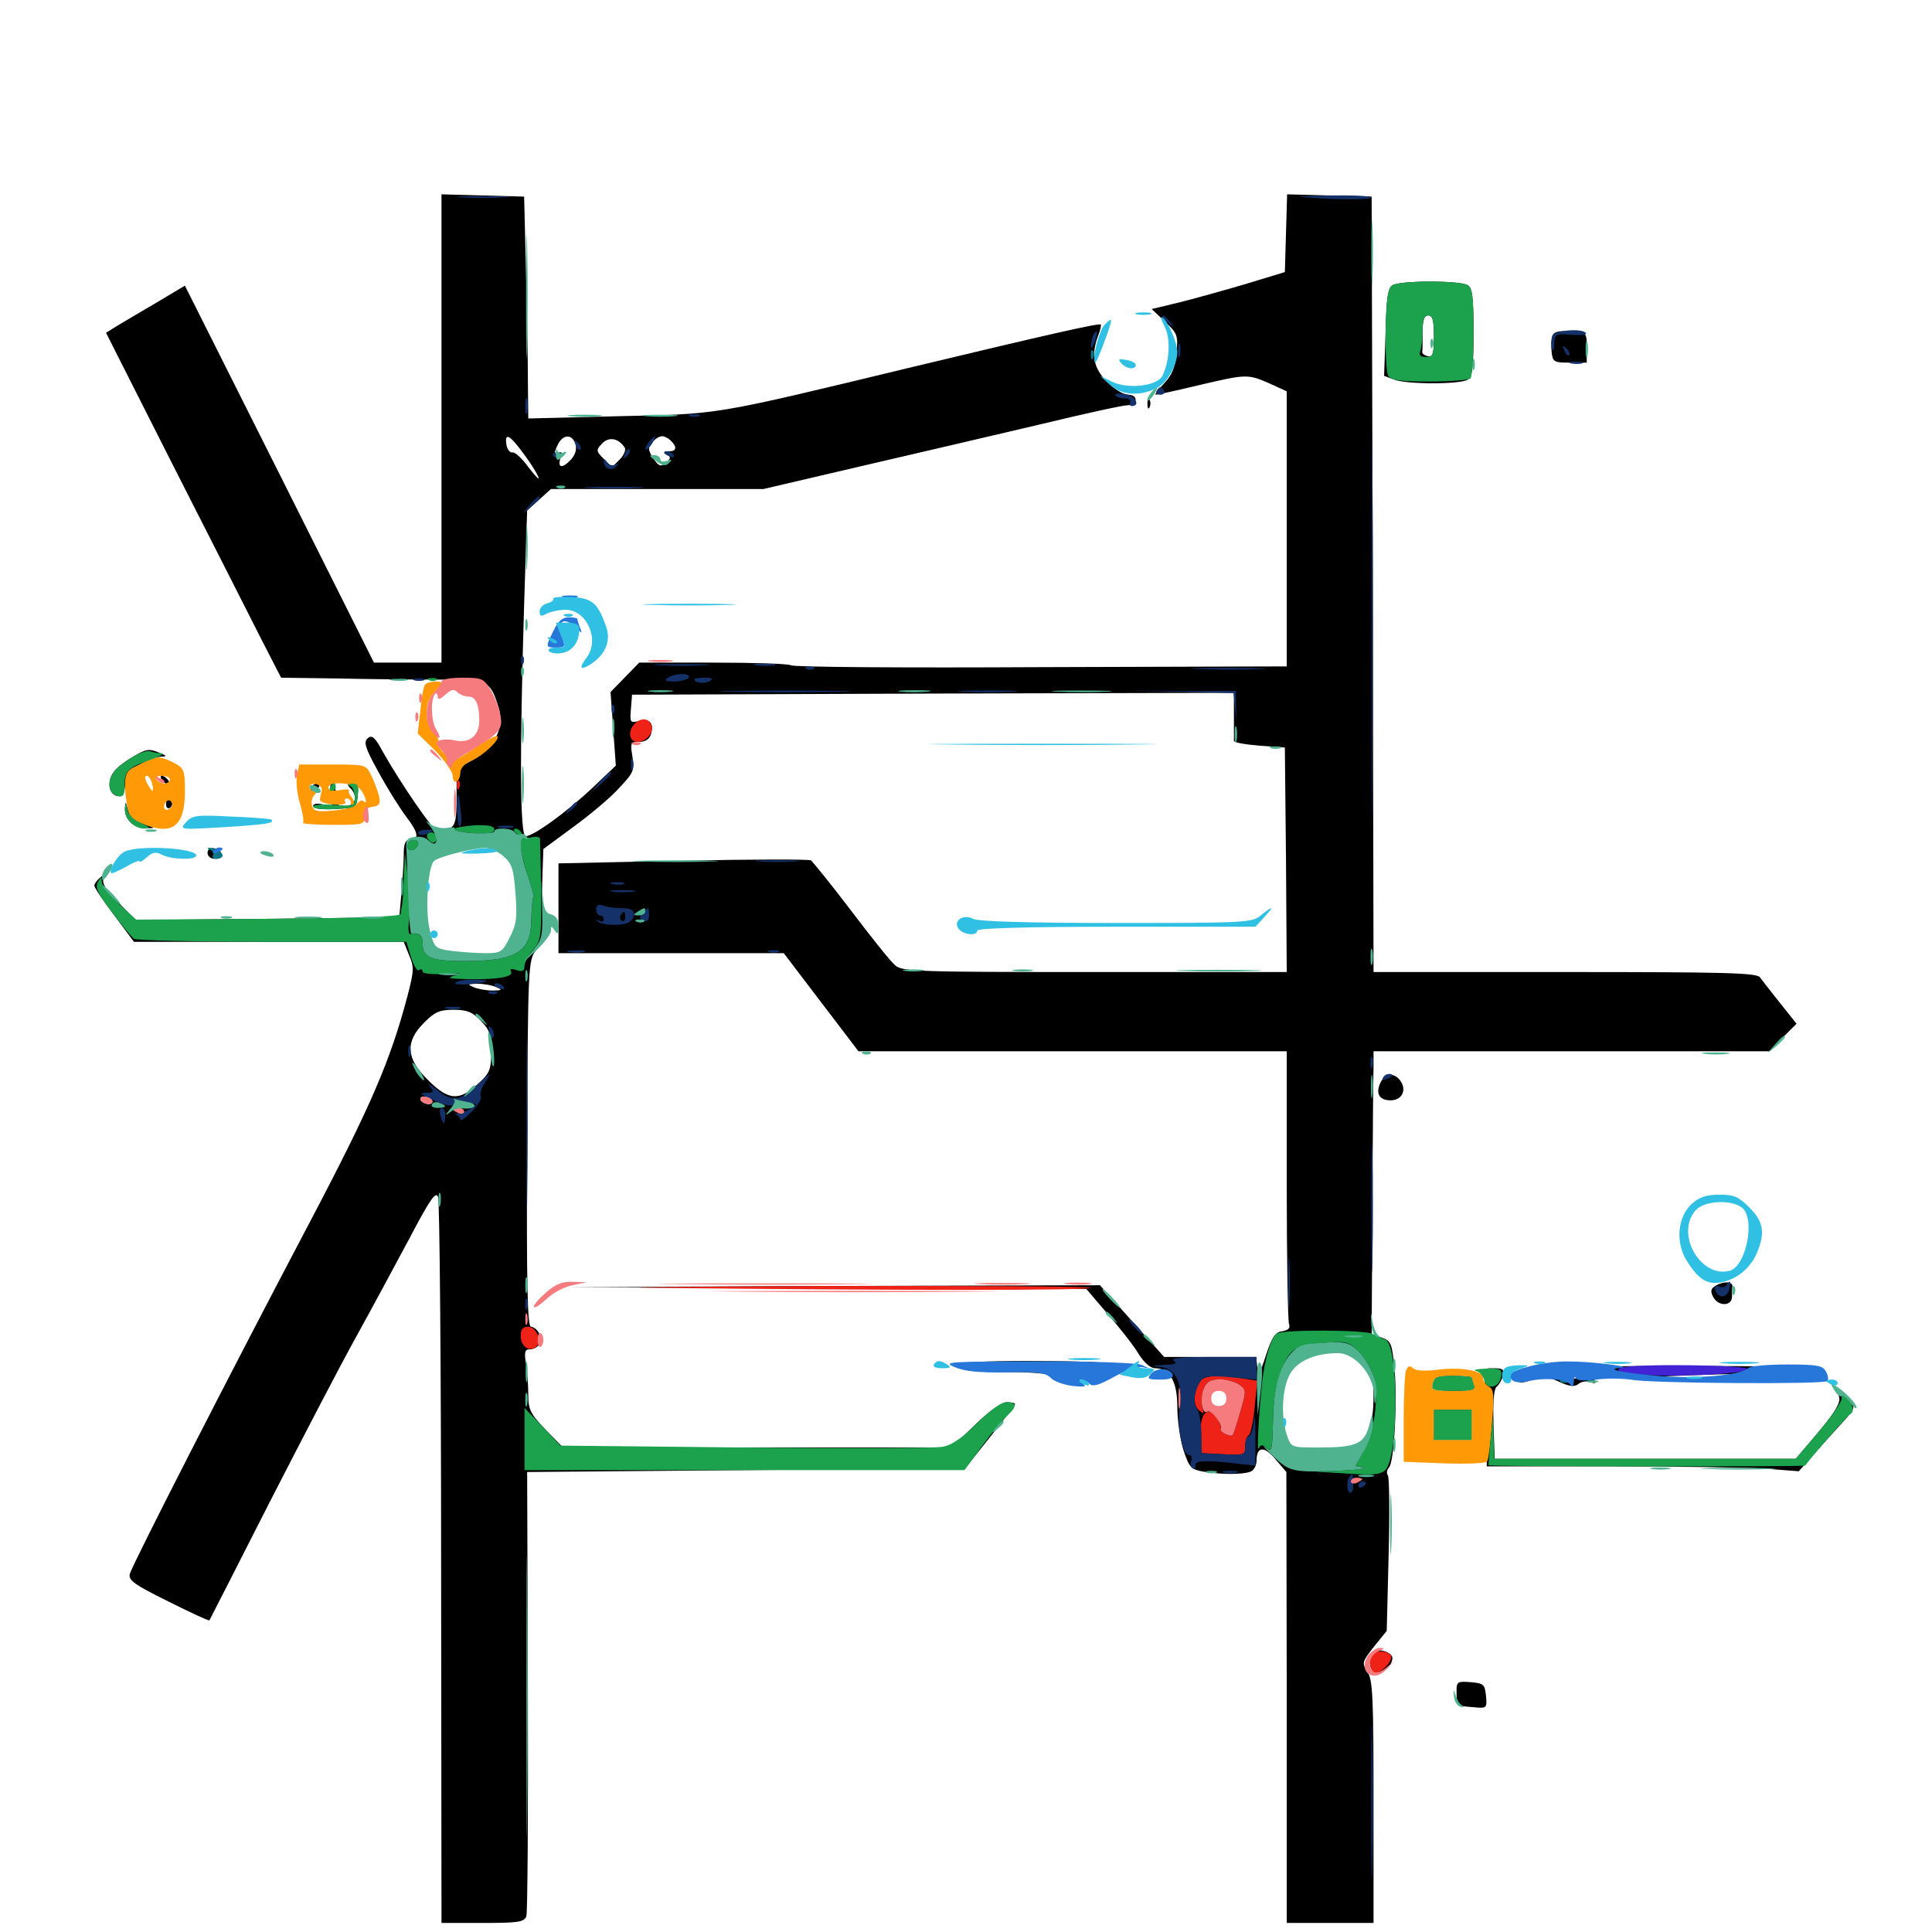 <svg xmlns="http://www.w3.org/2000/svg" viewBox="0 -1000 1000 1000">
	<path fill="#000000" d="M228.516 -778.125V-657.031H210.938H193.555L144.727 -754.492L95.703 -852.148L80.664 -843.164C72.266 -838.281 63.086 -832.812 60.156 -831.055L54.883 -827.734L89.844 -758.594C109.18 -720.508 129.688 -680.273 135.156 -669.336L145.508 -649.219L174.805 -648.828C190.82 -648.438 214.453 -648.242 227.148 -648.242C252.93 -648.242 253.711 -647.852 258.203 -633.398C261.133 -623.242 255.859 -612.695 244.727 -606.641L236.328 -602.148V-587.695C236.328 -575.391 235.742 -572.852 232.617 -571.094C230.469 -570.117 227.93 -569.141 226.953 -569.141C224.805 -569.141 207.227 -594.727 198.242 -610.742C194.141 -618.359 192.578 -619.727 190.43 -617.969C188.086 -616.016 188.867 -613.086 195.703 -600.781C200.195 -592.383 206.836 -581.836 210.352 -577.148C216.797 -568.75 217.188 -565.234 211.719 -565.234C209.766 -565.234 208.984 -562.891 208.984 -558.008C208.984 -553.906 208.398 -544.922 207.812 -537.891L206.641 -525.195L138.281 -524.414L70.117 -523.828L61.328 -532.812C55.078 -538.867 52.734 -542.773 53.516 -544.922C54.492 -547.656 54.297 -547.852 51.758 -545.703C50.195 -544.336 48.828 -542.578 48.828 -541.602C48.828 -540.625 53.516 -533.594 59.18 -526.172L69.336 -512.5H139.062H208.984L211.719 -505.664C214.453 -499.414 214.258 -497.461 210.938 -484.57C202.148 -451.367 192.383 -428.32 160.742 -368.164C117.188 -285.547 68.555 -190.234 67.188 -185.352C66.406 -182.031 69.336 -179.883 87.109 -171.094C98.438 -165.43 108.008 -160.938 108.398 -161.328C108.594 -161.719 122.461 -188.672 139.062 -221.484C155.859 -254.297 175.977 -292.969 183.984 -307.422C191.992 -321.875 204.492 -345.117 211.914 -358.984C222.461 -379.102 225.586 -383.594 226.758 -380.469C227.539 -378.516 228.32 -292.969 228.32 -190.82L228.516 -4.688H249.805C268.164 -4.688 271.289 -5.078 272.461 -8.203C273.047 -9.961 273.438 -62.5 273.242 -124.805L272.852 -238.086L386.133 -239.062L499.609 -240.039L512.5 -256.25C519.531 -265.039 525.391 -272.852 525.391 -273.242C525.391 -273.828 523.438 -274.219 521.094 -274.219C518.555 -274.219 511.914 -269.531 504.688 -262.5L492.578 -250.781H391.992H291.406L282.422 -259.961C274.609 -268.164 273.438 -270.312 273.438 -278.125C273.438 -283.008 272.852 -290.234 272.266 -294.141C271.289 -299.805 271.68 -301.562 273.828 -301.562C278.516 -301.562 281.25 -305.664 279.102 -309.766C278.125 -311.719 276.172 -313.281 274.805 -313.281C273.047 -313.281 272.461 -334.766 272.852 -408.008C273.242 -499.805 273.438 -502.93 277.344 -508.008C279.492 -511.133 281.25 -513.867 281.055 -514.453C281.055 -515.039 281.836 -517.773 283.008 -520.703C284.375 -524.219 284.375 -526.172 283.008 -526.562C280.859 -527.344 280.273 -533.008 280.859 -549.609L281.25 -560.547L296.875 -572.07C305.469 -578.32 316.211 -587.305 320.508 -592.188C327.93 -600 328.516 -601.367 327.344 -608.398C326.172 -615.43 326.367 -616.016 330.859 -616.016C333.984 -616.016 336.133 -617.383 336.914 -619.922C338.672 -625.586 336.328 -628.32 330.664 -626.758C326.172 -625.781 325.977 -625.977 326.562 -633.008L327.148 -640.43L483.008 -641.016L638.672 -641.406V-629.688V-616.602C638.672 -615.625 644.531 -614.648 651.758 -614.062L665.039 -613.086L665.625 -555.078L666.016 -496.875H566.602C474.805 -496.875 466.992 -497.07 463.281 -500.391C461.133 -502.148 450.977 -514.844 440.625 -528.516C430.273 -542.188 420.703 -553.906 419.727 -554.688C418.555 -555.273 388.672 -555.273 353.32 -554.492L289.062 -553.125V-529.883V-506.641H347.461H405.664L425 -481.25L444.336 -455.859H555.078H666.016V-386.719C666.016 -348.633 666.602 -316.211 667.188 -314.648C667.969 -312.5 666.797 -311.523 663.672 -310.938C660.156 -310.547 658.398 -308.008 655.273 -298.633C652.148 -288.867 651.367 -287.695 650.781 -292.383L650.195 -297.656H626.367H602.539L585.938 -316.211L569.336 -334.766L430.664 -334.375L291.992 -333.789L427.148 -333.398L562.305 -332.812L573.633 -319.531C579.883 -312.305 587.109 -303.125 589.453 -299.023C592.188 -294.727 595.508 -291.797 597.852 -291.797C605.469 -291.797 609.375 -284.961 609.375 -271.875C609.375 -265.234 610.742 -255.273 612.5 -249.609C615.625 -240.234 616.406 -239.453 622.852 -238.281C632.031 -236.719 643.359 -236.719 647.266 -238.281C649.023 -238.867 650.391 -241.602 650.391 -243.945C650.391 -251.367 654.297 -251.758 660.156 -244.727L665.82 -238.086L666.016 -121.484V-4.688H688.477H710.938V-67.188C710.938 -121.289 710.547 -130.469 707.812 -134.57C704.883 -139.258 704.883 -139.648 711.133 -147.656L717.773 -155.859L718.75 -195.117C719.336 -216.602 719.141 -235.156 718.359 -236.328C717.578 -237.5 717.773 -239.258 718.945 -240.43C721.68 -243.164 723.438 -276.367 721.68 -292.578C720.508 -304.492 719.922 -306.055 715.234 -307.617L709.961 -309.375L710.352 -374.414C710.547 -409.961 710.742 -442.969 710.938 -447.656V-455.859H813.281H915.625L922.656 -462.891L929.883 -470.117L921.484 -480.664C916.797 -486.523 912.109 -492.578 910.938 -494.141C909.18 -496.484 892.969 -496.875 809.766 -496.875H710.938L710.547 -697.656L709.961 -898.242L688.086 -898.828L666.211 -899.414L665.625 -879.297L665.039 -859.18L644.531 -852.93C633.203 -849.609 617.773 -845.312 609.961 -843.359L596.094 -840.039L602.93 -833.594C609.57 -827.344 609.766 -826.367 608.984 -817.188C608.203 -809.766 606.641 -805.859 602.539 -801.562C599.414 -798.242 597.461 -795.703 598.242 -795.703C599.023 -795.703 608.984 -797.852 620.312 -800.586C645.312 -806.445 645.703 -806.445 657.031 -801.562L666.016 -797.461V-726.367V-655.078L538.672 -654.688C468.555 -654.297 410.352 -654.688 409.375 -655.664C408.203 -656.445 390.234 -657.031 369.141 -657.031H330.859L323.438 -649.414L316.016 -641.797L317.383 -622.852L318.75 -603.711L306.641 -592.188C293.555 -579.883 276.172 -567.188 272.07 -567.188C269.141 -567.188 268.945 -608.984 271.289 -687.109L272.852 -735.742L279.102 -741.406L285.156 -746.875H340.234H395.117L446.094 -758.789C474.023 -765.234 515.625 -775 538.086 -780.273C560.742 -785.742 581.055 -790.234 583.594 -790.234C589.062 -790.43 589.258 -795.703 583.789 -795.703C581.445 -795.703 576.758 -798.633 573.047 -802.344C566.016 -809.375 564.648 -816.211 568.359 -826.172C569.531 -829.102 570.117 -831.641 569.727 -832.031C568.945 -832.812 545.117 -827.539 470.312 -809.57C367.578 -784.766 372.656 -785.742 319.922 -784.57L273.438 -783.398L273.242 -801.758C273.242 -811.914 272.852 -837.695 272.266 -859.18L271.289 -898.242L249.805 -898.828L228.516 -899.414ZM271.094 -765.039C274.805 -760.156 278.125 -754.688 278.711 -752.93C279.297 -751.172 277.148 -753.516 273.633 -758.008C270.312 -762.695 266.406 -766.211 265.234 -765.82C263.867 -765.625 262.5 -767.383 262.109 -769.922C261.133 -776.367 263.867 -775 271.094 -765.039ZM297.852 -770.117C298.633 -767.578 297.852 -764.844 295.703 -762.305C291.211 -757.422 288.477 -757.617 290.039 -762.695C291.016 -765.625 290.82 -766.406 289.258 -765.625C286.523 -763.867 286.523 -765.625 289.062 -770.508C291.797 -775.391 296.289 -775.195 297.852 -770.117ZM323.438 -768.164C324.023 -766.992 322.852 -764.258 320.703 -762.109L316.797 -758.203L312.5 -762.5C308.594 -766.406 308.398 -766.992 311.523 -770.312C315.039 -774.219 320.312 -773.242 323.438 -768.164ZM347.266 -771.875C350.586 -768.555 350.195 -766.406 346.289 -766.406C343.555 -766.406 343.359 -766.016 345.312 -764.648C347.266 -763.477 347.266 -762.695 344.727 -760.547C342.188 -758.398 341.211 -758.594 338.867 -761.719C337.305 -763.672 335.938 -766.406 335.938 -767.578C335.938 -770.117 340.039 -774.219 342.773 -774.219C343.945 -774.219 345.898 -773.242 347.266 -771.875ZM257.031 -560.156C268.164 -554.883 272.461 -540.82 268.75 -520.898C266.211 -507.031 262.305 -505.273 235.938 -506.25C221.875 -506.836 220.117 -509.375 220.312 -530.859C220.508 -551.758 222.07 -555.273 232.617 -559.375C243.75 -563.867 248.828 -564.062 257.031 -560.156ZM326.758 -540.43C329.102 -540.82 326.758 -541.211 321.289 -541.211C316.016 -541.211 313.867 -540.82 316.992 -540.43C319.922 -540.039 324.219 -540.039 326.758 -540.43ZM256.836 -489.062C260.156 -487.695 259.961 -487.305 254.883 -487.305C251.758 -487.305 247.266 -488.086 245.117 -489.062C241.797 -490.43 241.992 -490.82 247.07 -490.82C250.391 -490.82 254.688 -490.039 256.836 -489.062ZM248.828 -471.68C253.516 -466.797 254.297 -464.453 254.297 -455.469C254.102 -446.094 253.516 -444.531 247.266 -438.867C237.5 -429.883 232.031 -430.469 221.484 -441.016C210.156 -452.148 209.57 -460.742 219.531 -470.703C225 -476.172 227.539 -477.344 234.766 -477.344C241.797 -477.344 244.531 -476.172 248.828 -471.68ZM223.633 -430.469C224.219 -429.492 223.438 -428.516 221.875 -428.516C220.312 -428.516 218.359 -429.492 217.773 -430.469C217.188 -431.641 217.969 -432.422 219.531 -432.422C221.094 -432.422 223.047 -431.641 223.633 -430.469ZM240.625 -425.781C239.648 -425.195 238.281 -425.586 237.891 -426.953C237.305 -428.516 236.719 -428.711 235.742 -427.148C234.961 -425.977 235.742 -424.609 237.305 -423.828C238.867 -423.242 240.625 -423.828 241.406 -425C242.188 -426.172 241.992 -426.562 240.625 -425.781ZM704.297 -294.922C710.156 -289.062 710.938 -287.109 710.938 -277.93C710.938 -261.719 708.008 -254.492 699.219 -247.852C692.383 -242.969 691.797 -241.797 694.727 -240.625C696.68 -240.039 691.406 -239.258 683.203 -239.258C674.805 -239.062 667.969 -239.453 667.969 -240.039C667.969 -240.625 666.602 -249.414 665.039 -259.766C662.5 -274.609 662.5 -280.078 664.258 -285.742C666.992 -294.336 671.68 -300 675.195 -298.828C676.562 -298.242 678.125 -298.633 678.711 -299.609C679.492 -300.781 683.984 -301.562 688.867 -301.562C696.289 -301.562 698.633 -300.586 704.297 -294.922ZM637.5 -284.766C640.82 -283.398 641.602 -276.758 638.867 -272.656C637.891 -271.094 634.57 -270.312 630.664 -270.703C625 -271.289 624.023 -272.07 623.438 -276.953C622.461 -284.57 628.711 -288.086 637.5 -284.766ZM707.031 -234.375C707.031 -234.766 705.273 -235.156 703.125 -235.156C700.977 -235.156 699.219 -234.375 699.219 -233.398C699.219 -232.422 700.977 -232.031 703.125 -232.617C705.273 -233.203 707.031 -233.984 707.031 -234.375ZM720.703 -852.344C718.359 -850.977 717.578 -845.312 717.188 -827.93L716.406 -805.469L721.68 -803.516C728.125 -800.977 755.859 -800.977 759.766 -803.516C762.109 -804.883 762.695 -809.961 762.695 -827.93C762.695 -845.898 762.109 -850.977 759.766 -852.344C756.055 -854.883 724.609 -854.883 720.703 -852.344ZM742.188 -825.781C742.188 -816.992 741.602 -815.039 739.062 -815.625C737.5 -816.016 736.133 -816.797 736.133 -817.773C736.328 -818.555 736.328 -823.047 736.328 -827.93C736.328 -834.375 737.109 -836.719 739.258 -836.719C741.602 -836.719 742.188 -834.18 742.188 -825.781ZM803.516 -826.172C802.93 -824.609 802.734 -820.898 803.125 -817.773C803.711 -812.695 804.297 -812.305 812.5 -812.305H821.289V-820.117C821.289 -827.93 821.289 -827.93 812.891 -828.516C807.031 -828.906 804.297 -828.32 803.516 -826.172ZM593.945 -790.625C593.945 -788.477 594.531 -787.891 595.117 -789.453C595.703 -790.82 595.508 -792.578 594.922 -793.164C594.336 -793.945 593.75 -792.773 593.945 -790.625ZM68.359 -608.008C64.648 -605.859 60.352 -602.539 59.18 -600.781C55.273 -596.094 56.055 -589.258 60.352 -588.086C63.672 -587.305 64.258 -588.281 64.844 -594.141C65.234 -597.852 66.797 -601.562 68.359 -602.344C69.922 -603.125 73.242 -604.688 75.586 -605.859C78.125 -607.227 81.641 -608.203 83.398 -608.398C86.523 -608.398 86.328 -608.789 83.008 -610.156C77.148 -612.695 75.781 -612.5 68.359 -608.008ZM84.375 -595.703C85.742 -594.141 87.305 -593.359 87.695 -593.555C88.672 -594.727 85.742 -598.438 83.789 -598.438C82.812 -598.438 83.008 -597.266 84.375 -595.703ZM161.133 -592.578C160.547 -591.602 160.742 -590.625 161.914 -590.625C162.891 -590.625 164.453 -591.602 165.039 -592.578C165.625 -593.75 165.43 -594.531 164.258 -594.531C163.281 -594.531 161.719 -593.75 161.133 -592.578ZM171.289 -588.477C172.461 -582.422 172.266 -582.227 167.383 -583.594C164.062 -584.375 162.109 -583.984 162.109 -582.812C162.109 -581.445 166.211 -580.859 173.438 -581.25C184.375 -581.836 184.57 -581.836 185.156 -588.281C185.742 -593.164 185.156 -594.531 182.422 -594.531C179.688 -594.531 179.492 -593.945 181.25 -592.188C185.547 -587.891 183.984 -582.812 178.711 -582.812C174.609 -582.812 173.828 -583.789 173.828 -588.672C173.828 -591.992 173.047 -594.531 171.875 -594.531C170.898 -594.531 170.508 -591.992 171.289 -588.477ZM75.391 -585.156C74.805 -583.984 75.195 -582.422 76.367 -581.836C79.102 -580.078 80.273 -581.445 78.32 -584.57C77.148 -586.133 76.172 -586.328 75.391 -585.156ZM85.938 -583.594C85.938 -582.031 86.914 -581.25 87.891 -581.836C89.062 -582.617 89.453 -583.984 88.867 -584.961C87.109 -587.695 85.938 -587.109 85.938 -583.594ZM64.648 -581.445C64.453 -575.781 69.531 -571.094 75.781 -571.289C80.664 -571.289 80.664 -571.484 74.219 -573.633C69.727 -575.195 66.992 -577.539 66.211 -580.859C65.039 -585.352 64.844 -585.352 64.648 -581.445ZM107.422 -558.594C107.422 -556.641 109.18 -555.469 111.523 -555.469C116.211 -555.469 115.625 -559.961 110.742 -560.938C108.789 -561.328 107.422 -560.352 107.422 -558.594ZM714.844 -440.234C711.719 -434.375 713.672 -430.469 719.727 -430.469C725.391 -430.469 728.125 -435.352 725.195 -440.039C722.266 -444.727 717.383 -444.922 714.844 -440.234ZM888.086 -334.57C885.547 -333.008 885.156 -331.836 886.719 -328.711C889.453 -323.633 896.484 -323.828 896.484 -328.906C896.484 -331.055 896.484 -333.398 896.68 -334.375C896.68 -336.719 891.992 -336.914 888.086 -334.57ZM499.414 -294.336C495.703 -290.82 500 -289.844 520.312 -289.844C533.203 -289.844 543.164 -289.062 543.945 -287.891C545.312 -285.742 565.039 -285.547 572.266 -287.891C576.758 -289.258 576.953 -289.453 573.438 -290.82C569.727 -292.383 569.727 -292.578 573.438 -293.945C575.391 -294.727 559.961 -295.508 538.867 -295.508C517.773 -295.703 500 -295.117 499.414 -294.336ZM791.016 -292.383C784.375 -291.211 781.836 -288.477 784.57 -285.742C786.328 -283.984 788.477 -283.984 792.969 -285.938C798.047 -288.086 800 -287.891 806.641 -284.961C812.5 -282.227 815.039 -282.031 817.188 -283.789C818.555 -284.961 821.484 -285.352 823.242 -284.57C825.586 -283.789 826.367 -283.984 825.391 -285.547C824.609 -286.914 820.898 -287.305 815.43 -286.523C809.375 -285.742 806.641 -286.133 806.641 -287.695C806.641 -288.867 804.688 -289.844 802.344 -290.039C798.047 -290.234 798.047 -290.234 802.734 -291.797C807.422 -293.359 807.422 -293.359 801.758 -293.359C798.633 -293.164 793.75 -292.773 791.016 -292.383ZM815.43 -291.797C816.016 -290.82 814.453 -289.844 812.109 -289.258C809.57 -288.867 816.016 -288.867 826.172 -289.062C838.477 -289.453 842.773 -289.062 838.867 -288.086C834.961 -286.914 838.477 -286.719 849.609 -287.109C894.531 -289.062 908.594 -289.258 903.32 -287.891C899.609 -286.914 906.641 -286.328 921.484 -286.133C943.555 -285.938 945.508 -286.328 944.922 -289.453C944.336 -292.578 939.453 -292.773 879.297 -292.969C843.75 -293.164 814.844 -292.578 815.43 -291.797ZM768.555 -284.57C769.336 -280.469 769.727 -268.945 769.727 -259.18L769.531 -241.016H832.617C867.383 -241.016 903.711 -240.43 913.477 -239.844L931.055 -238.477L937.695 -246.094C941.406 -250.195 948.047 -257.617 952.539 -262.5C960.547 -271.289 960.547 -271.289 957.031 -275.781C952.734 -281.055 950.586 -281.445 951.953 -276.562C952.734 -274.023 949.609 -268.75 941.406 -258.984L929.492 -244.922H851.562H773.633L773.047 -262.695C772.656 -274.414 773.242 -281.055 774.609 -282.227C775.977 -283.203 777.344 -285.938 777.93 -287.891C778.711 -291.211 777.93 -291.797 773.047 -291.797C767.188 -291.797 767.188 -291.602 768.555 -284.57ZM742.188 -283.984C742.188 -280.469 743.555 -280.078 753.125 -280.078C762.305 -280.078 763.867 -280.664 762.891 -283.203C762.305 -284.961 761.719 -286.719 761.719 -287.109C761.719 -287.5 757.422 -287.891 751.953 -287.891C743.555 -287.891 742.188 -287.305 742.188 -283.984ZM742.188 -262.5V-254.688H751.953H761.719V-262.5V-270.312H751.953H742.188ZM711.328 -144.922C708.008 -141.602 708.398 -135.547 712.109 -134.18C715.234 -133.008 720.703 -137.891 720.703 -141.797C720.703 -144.727 713.477 -147.07 711.328 -144.922ZM753.906 -125C753.906 -117.188 753.906 -116.992 762.109 -116.406C769.727 -115.625 769.727 -115.82 769.141 -122.266C768.555 -128.125 767.969 -128.711 761.328 -129.297C754.492 -129.883 753.906 -129.492 753.906 -125Z"/>
	<path fill="#ff9906" d="M219.922 -645.508C219.141 -644.531 218.164 -638.477 217.578 -632.031L216.211 -620.312L225.391 -611.328C230.273 -606.25 234.375 -600.391 234.375 -598.242C234.375 -596.094 235.352 -594.922 236.328 -595.508C237.5 -596.094 238.281 -598.242 238.281 -600.195C238.281 -602.344 240.625 -604.883 243.945 -606.25C250 -608.789 259.18 -617.383 257.422 -618.945C256.836 -619.531 251.758 -616.992 246.094 -613.086C240.625 -609.375 235.352 -606.25 234.57 -606.25C233.789 -606.25 231.25 -608.398 228.906 -611.133C226.562 -613.867 225.586 -616.016 226.562 -616.016C227.734 -616.016 226.953 -617.969 224.609 -620.312C219.531 -625.781 219.531 -636.328 224.609 -641.406C226.758 -643.555 228.516 -645.703 228.516 -646.289C228.516 -648.047 220.898 -647.266 219.922 -645.508ZM75.195 -605.859C73.047 -604.688 69.922 -603.125 68.359 -602.344C64.648 -600.586 63.867 -596.094 65.43 -585.352C66.602 -577.734 67.578 -576.172 73.242 -573.828C89.062 -567.188 95.703 -572.07 95.703 -590.234C95.703 -601.562 95.312 -602.344 89.844 -605.273C83.203 -608.594 80.664 -608.789 75.195 -605.859ZM78.711 -594.531C79.297 -592.383 79.297 -590.625 78.906 -590.625C78.516 -590.625 77.344 -592.383 76.172 -594.531C75 -596.68 74.805 -598.438 75.781 -598.438C76.953 -598.438 78.125 -596.68 78.711 -594.531ZM87.891 -596.484C87.891 -595.508 86.719 -594.531 85.156 -594.531C83.594 -594.531 81.641 -595.508 81.055 -596.484C80.469 -597.656 81.641 -598.438 83.789 -598.438C86.133 -598.438 87.891 -597.656 87.891 -596.484ZM88.867 -582.617C86.914 -579.688 83.984 -580.664 85.156 -583.789C85.938 -585.352 87.109 -586.133 88.086 -585.547C89.062 -584.961 89.453 -583.594 88.867 -582.617ZM153.711 -598.633C153.125 -595.703 153.711 -589.062 155.273 -584.18C156.641 -579.297 157.422 -574.805 156.836 -574.219C156.055 -573.633 163.086 -573.047 172.266 -573.047C188.086 -573.047 188.867 -573.242 188.672 -577.539C188.477 -580.664 189.648 -582.031 192.969 -582.422C196.484 -583.008 197.07 -583.984 196.094 -588.281C195.312 -591.211 193.555 -595.898 191.992 -599.023C189.453 -604.102 189.062 -604.297 172.07 -604.297H154.883ZM166.602 -591.016C166.211 -589.648 165.82 -587.695 165.625 -586.328C165.234 -585.156 167.969 -583.984 172.461 -583.594C176.758 -583.203 179.297 -583.789 178.711 -584.961C177.93 -585.938 178.516 -586.719 179.492 -586.719C180.664 -586.719 181.641 -585.742 181.641 -584.375C181.641 -583.203 182.227 -582.812 182.812 -583.398C183.594 -584.18 183.203 -585.938 182.031 -587.305C180.664 -588.867 180.078 -590.43 180.664 -591.016C181.25 -591.406 178.906 -591.602 175.781 -591.016C172.266 -590.43 169.922 -591.016 169.922 -592.383C169.922 -595.898 183.789 -594.922 186.719 -591.211C189.453 -587.695 190.43 -583.008 188.086 -585.352C187.5 -586.133 185.938 -585.352 184.766 -583.984C183.594 -582.422 178.125 -580.859 172.461 -580.469C164.062 -579.688 162.305 -580.078 161.523 -583.008C160.938 -584.766 161.523 -587.305 162.695 -588.477C164.258 -590.039 164.258 -590.625 162.5 -590.625C161.133 -590.625 160.156 -591.602 160.156 -592.773C160.156 -593.945 161.719 -594.531 163.672 -594.141C165.43 -593.75 166.797 -592.188 166.602 -591.016ZM727.734 -290.625C727.148 -289.062 726.562 -277.539 726.562 -265.43V-243.359L747.656 -242.578C759.18 -242.188 769.141 -242.578 769.727 -243.555C770.508 -244.531 771.484 -253.32 772.266 -263.086C773.438 -277.93 773.242 -281.055 770.508 -282.422C768.945 -283.398 767.578 -285.352 767.578 -286.914C767.578 -290.625 756.055 -292.578 743.945 -291.016C737.695 -290.234 733.008 -290.43 731.445 -291.797C729.688 -293.359 728.711 -292.969 727.734 -290.625ZM761.719 -287.109C761.719 -286.719 762.305 -284.961 762.891 -283.203C763.867 -280.469 762.305 -280.078 752.344 -280.078C741.602 -280.078 740.625 -280.469 741.602 -283.984C742.383 -287.305 744.336 -287.891 752.148 -287.891C757.422 -287.891 761.719 -287.5 761.719 -287.109ZM761.719 -262.5V-254.688H751.953H742.188V-262.5V-270.312H751.953H761.719Z"/>
	<path fill="#ef2218" d="M328.516 -625.391C324.805 -621.68 325.586 -616.016 329.883 -616.016C334.57 -616.016 338.672 -620.898 337.109 -624.805C335.742 -628.32 331.836 -628.711 328.516 -625.391ZM236.523 -593.359C236.523 -591.211 237.109 -590.625 237.695 -592.188C238.281 -593.555 238.086 -595.312 237.5 -595.898C236.914 -596.68 236.328 -595.508 236.523 -593.359ZM338.867 -333.398C312.109 -333.594 351.758 -333.984 427.344 -334.375C502.734 -334.57 564.453 -334.18 564.453 -333.398C564.453 -332.031 465.82 -332.031 338.867 -333.398ZM269.531 -308.398C269.531 -302.93 274.414 -299.805 277.734 -303.125C280.664 -306.055 277.539 -313.281 273.242 -313.281C270.508 -313.281 269.531 -311.914 269.531 -308.398ZM621.68 -285.547C617.773 -280.469 617.188 -272.852 620.508 -270.117C623.242 -267.773 623.438 -267.969 622.266 -271.484C621.68 -273.828 621.875 -277.93 622.852 -280.859C624.609 -284.961 626.172 -285.938 631.445 -285.938C634.961 -285.938 639.648 -284.766 641.602 -283.203C645.117 -280.664 645.117 -280.078 641.992 -269.336C640.234 -263.086 638.477 -257.812 638.086 -257.227C636.719 -256.055 630.859 -258.984 631.836 -260.352C632.227 -261.133 631.25 -263.867 629.688 -266.211C625 -272.852 620.703 -268.164 621.484 -256.836L622.07 -247.852L633.398 -247.266C644.141 -246.68 644.531 -246.875 644.531 -251.562C644.531 -254.102 645.312 -256.641 646.289 -257.031C647.266 -257.422 648.633 -263.867 649.414 -271.484L650.781 -285.352L643.164 -286.523C631.641 -288.477 623.633 -288.086 621.68 -285.547ZM710.352 -143.945C708.203 -141.992 708.789 -135.938 711.133 -134.375C713.867 -132.812 721.484 -140.43 719.922 -143.164C718.359 -145.508 712.305 -146.094 710.352 -143.945Z"/>
	<path fill="#1ca14c" d="M720.703 -852.344C718.359 -850.977 717.578 -845.703 717.188 -829.492C716.992 -817.773 717.578 -807.031 718.555 -805.469C720.117 -803.125 724.805 -802.539 740.039 -802.539C750.781 -802.539 760.156 -803.32 761.133 -804.102C761.914 -805.078 762.695 -815.82 762.695 -828.125C762.695 -845.898 762.109 -850.977 759.766 -852.344C756.055 -854.883 724.609 -854.883 720.703 -852.344ZM742.188 -825.977C742.188 -816.406 741.797 -815.234 738.086 -815.234C735.156 -815.234 734.375 -816.016 735.156 -818.359C735.742 -820.117 736.328 -824.805 736.328 -829.102C736.328 -834.57 737.109 -836.719 739.258 -836.719C741.602 -836.719 742.188 -834.18 742.188 -825.977ZM222.266 -647.852C220.703 -648.438 221.289 -649.023 223.438 -649.023C225.586 -649.219 226.758 -648.633 225.977 -648.047C225.391 -647.461 223.633 -647.266 222.266 -647.852ZM68.359 -608.008C64.648 -605.859 60.352 -602.539 59.18 -600.781C55.273 -595.898 56.055 -589.258 60.547 -588.086C63.867 -587.305 64.453 -588.086 64.453 -593.555C64.453 -600.977 66.211 -602.734 78.125 -606.836C83.008 -608.594 85.352 -609.961 83.594 -610.156C81.836 -610.156 79.297 -610.547 77.734 -611.133C76.367 -611.719 72.07 -610.352 68.359 -608.008ZM170.898 -592.578C170.312 -591.602 170.703 -590.625 171.68 -590.625C172.852 -590.625 173.828 -591.602 173.828 -592.578C173.828 -593.75 173.438 -594.531 173.047 -594.531C172.461 -594.531 171.484 -593.75 170.898 -592.578ZM181.25 -593.164C182.422 -592.773 183.594 -590.039 183.594 -587.5C183.594 -582.812 183.203 -582.617 172.852 -583.398C166.992 -583.984 162.109 -583.398 162.109 -582.422C162.109 -581.445 167.188 -580.859 173.438 -581.25C184.375 -581.836 184.57 -581.836 185.156 -588.281C185.742 -593.359 185.156 -594.531 182.227 -594.336C180.273 -594.336 179.688 -593.75 181.25 -593.164ZM64.648 -581.445C64.453 -576.172 69.336 -571.094 74.805 -571.094C78.32 -571.289 77.93 -571.68 72.852 -574.023C69.141 -575.586 66.406 -578.32 65.82 -581.25C65.039 -585.547 65.039 -585.547 64.648 -581.445ZM235.156 -570.898C234.766 -570.117 239.258 -569.141 245.117 -568.75C252.93 -568.359 255.859 -568.75 255.859 -570.703C255.859 -572.461 252.93 -573.047 245.898 -572.852C240.625 -572.461 235.742 -571.68 235.156 -570.898ZM267.188 -568.75C268.555 -567.383 269.531 -564.453 269.531 -561.914C269.531 -559.375 271.289 -552.539 273.242 -546.68C275.195 -541.016 276.562 -535.742 275.977 -535.352C275.586 -534.766 275.195 -529.688 275 -524.023C275 -507.422 267.188 -502.539 240.82 -502.539C223.047 -502.539 218.75 -504.297 218.75 -511.719C218.75 -516.016 216.797 -517.383 212.305 -516.602C211.328 -516.406 211.133 -520.117 211.914 -524.609C212.5 -529.297 212.109 -538.672 211.133 -545.703L209.57 -558.398L208.984 -545.703C208.789 -538.672 208.398 -532.227 208.008 -531.055C207.812 -530.078 207.422 -528.125 207.422 -526.953C207.031 -525.586 185.742 -524.805 138.672 -524.414L70.508 -524.023L61.523 -532.227C56.641 -536.719 52.734 -541.797 52.734 -543.555C52.539 -546.289 52.344 -546.289 50.586 -543.359C49.219 -540.625 50.586 -537.5 58.008 -527.734C63.086 -520.898 68.359 -514.844 69.336 -514.062C70.508 -513.281 102.539 -512.5 140.82 -512.5H210.352L212.695 -504.688C214.062 -500.391 215.82 -497.266 216.797 -497.852C217.969 -498.633 218.75 -498.242 218.75 -497.07C218.75 -496.094 223.438 -495.508 230.078 -495.898C238.477 -496.484 239.844 -496.289 235.352 -495.117C230.664 -493.75 232.227 -493.359 243.164 -493.164C258.594 -492.969 266.211 -494.531 264.453 -497.266C263.672 -498.438 264.844 -498.828 267.383 -497.852C270.508 -496.875 271.484 -497.461 271.484 -499.805C271.484 -501.758 273.438 -505.469 275.977 -508.398C280.078 -513.281 280.273 -515.234 280.078 -539.062C279.883 -552.93 279.492 -565.039 279.492 -566.016C279.297 -566.797 277.539 -567.188 275.195 -566.602C272.852 -566.016 270.898 -566.602 270.117 -568.359C269.531 -569.922 268.164 -571.094 266.992 -571.094C265.625 -571.094 265.625 -570.312 267.188 -568.75ZM221.094 -566.797C222.266 -563.281 225.977 -562.695 225.977 -566.211C225.977 -567.773 224.609 -569.141 223.242 -569.141C221.68 -569.141 220.703 -568.164 221.094 -566.797ZM210.938 -562.109C210.938 -558.789 215.234 -559.375 216.406 -562.891C216.797 -564.258 215.82 -565.234 214.062 -565.234C212.305 -565.234 210.938 -563.867 210.938 -562.109ZM660.938 -309.766C658.008 -308.008 654.688 -296.875 653.32 -284.961C651.562 -268.164 650.391 -247.656 651.562 -250.391C652.539 -252.344 653.32 -252.344 655.469 -250.586C657.812 -248.828 658.203 -249.609 658.594 -255.859C658.789 -260.156 658.984 -266.992 659.18 -271.289C659.766 -282.422 663.477 -294.336 667.773 -299.414C670.508 -302.539 674.414 -303.906 684.375 -304.883C696.289 -305.859 697.852 -305.664 702.344 -301.367C705.078 -298.828 708.594 -293.555 710.156 -289.844C714.062 -280.664 712.109 -260.352 706.055 -249.414L701.562 -241.211L705.859 -240.43C708.008 -240.039 703.32 -239.258 695.312 -238.867L680.664 -238.281L697.266 -237.305C710.352 -236.328 714.453 -236.719 716.992 -239.062C724.023 -245.508 724.023 -304.688 716.992 -306.641C715.234 -307.227 712.305 -308.594 710.547 -309.57C706.445 -311.719 664.062 -311.914 660.938 -309.766ZM704.688 -308.008C706.445 -308.594 704.492 -308.984 700.195 -308.789C695.898 -308.789 694.336 -308.398 696.875 -308.008C699.219 -307.617 702.734 -307.617 704.688 -308.008ZM763.867 -290.43C765.82 -290.039 767.578 -287.891 768.164 -285.742C769.531 -280.273 776.172 -281.641 776.953 -287.5C777.539 -291.406 776.758 -291.797 769.141 -291.602C764.453 -291.406 762.109 -291.016 763.867 -290.43ZM741.602 -283.984C740.625 -280.469 741.602 -280.078 752.344 -280.078C762.305 -280.078 763.867 -280.469 762.891 -283.203C762.305 -284.961 761.719 -286.719 761.719 -287.109C761.719 -287.5 757.422 -287.891 752.148 -287.891C744.336 -287.891 742.383 -287.305 741.602 -283.984ZM953.125 -275.781C953.125 -274.219 947.852 -266.602 941.406 -258.984L929.492 -244.922H851.562H773.438L773.047 -256.25L772.852 -267.383L771.484 -254.688C770.898 -247.656 770.312 -241.797 770.508 -241.602C770.898 -240.82 933.984 -240.82 934.375 -241.406C935.742 -243.75 956.445 -267.578 957.617 -267.969C959.961 -269.141 959.18 -273.633 956.055 -276.172C953.711 -278.125 953.125 -278.125 953.125 -275.781ZM505.664 -263.281C498.438 -256.055 492.578 -251.953 488.086 -251.172C484.375 -250.391 438.477 -250.195 385.742 -250.781L290.039 -251.758L280.859 -261.523L271.484 -271.289V-255.273V-239.062H385.352H499.219L508.203 -251.367C513.086 -258.008 518.945 -265.234 521.289 -267.188C526.562 -272.07 526.562 -274.219 520.898 -274.219C518.164 -274.219 512.5 -270.117 505.664 -263.281ZM742.188 -262.5V-254.688H751.953H761.719V-262.5V-270.312H751.953H742.188Z"/>
	<path fill="#143269" d="M238.867 -897.852C232.617 -898.242 237.695 -898.438 250 -898.438C262.305 -898.438 267.383 -898.242 261.328 -897.852C255.078 -897.461 244.922 -897.461 238.867 -897.852ZM673.828 -898.047C670.117 -898.242 676.367 -898.633 687.891 -898.828C699.414 -899.023 709.18 -898.633 709.57 -897.852C710.547 -896.484 690.039 -896.484 673.828 -898.047ZM709.961 -676.562C709.961 -584.766 710.156 -547.07 710.352 -592.969C710.742 -639.062 710.742 -714.062 710.352 -759.961C710.156 -806.055 709.961 -768.359 709.961 -676.562ZM601.562 -835.938C601.562 -835.547 603.125 -833.984 605.078 -832.617C608.008 -830.078 608.203 -830.273 605.664 -833.398C603.125 -836.523 601.562 -837.5 601.562 -835.938ZM565.625 -825.977C565.039 -824.219 564.453 -821.68 564.648 -820.508C564.648 -819.141 565.625 -820.312 566.602 -822.852C567.578 -825.391 568.164 -827.93 567.578 -828.32C567.188 -828.711 566.406 -827.734 565.625 -825.977ZM803.516 -826.172C802.93 -824.609 802.734 -821.68 803.32 -819.727C803.906 -817.578 804.297 -818.359 804.492 -821.875C804.688 -827.148 805.078 -827.344 813.281 -826.758C817.969 -826.367 821.484 -826.562 820.898 -827.539C819.336 -830.273 804.688 -829.102 803.516 -826.172ZM609.766 -818.164C609.766 -815.039 610.156 -813.867 610.742 -815.82C611.133 -817.578 611.133 -820.312 610.742 -821.68C610.156 -822.852 609.766 -821.484 609.766 -818.164ZM809.766 -818.555C810.352 -816.602 811.523 -815.625 812.109 -816.211C812.695 -816.797 812.109 -818.359 810.742 -819.727C808.789 -821.484 808.594 -821.289 809.766 -818.555ZM813.086 -811.914C811.133 -812.5 812.305 -812.891 815.43 -812.891C818.75 -812.891 820.117 -812.5 818.945 -811.914C817.578 -811.523 814.844 -811.523 813.086 -811.914ZM598.633 -797.656C598.047 -796.68 598.828 -795.703 600.586 -795.703C602.344 -795.703 603.125 -796.68 602.539 -797.656C601.953 -798.828 600.977 -799.609 600.586 -799.609C600.195 -799.609 599.219 -798.828 598.633 -797.656ZM577.344 -795.312C577.93 -794.531 580.078 -793.75 582.227 -793.75C584.375 -793.75 585.547 -792.969 584.961 -791.797C584.375 -790.82 584.766 -789.844 585.742 -789.844C590.625 -789.844 587.5 -795.312 582.227 -796.094C578.906 -796.484 576.758 -796.289 577.344 -795.312ZM271.875 -789.844C271.875 -786.133 272.266 -784.57 272.852 -786.523C273.242 -788.281 273.242 -791.406 272.852 -793.359C272.266 -795.117 271.875 -793.555 271.875 -789.844ZM357.031 -784.57C355.664 -785.156 356.641 -785.547 359.375 -785.547C362.109 -785.547 363.086 -785.156 361.914 -784.57C360.547 -784.18 358.203 -784.18 357.031 -784.57ZM335.938 -771.289C334.57 -769.531 333.789 -767.969 334.18 -767.383C334.766 -766.992 336.133 -768.359 337.5 -770.312C340.234 -775 339.453 -775.391 335.938 -771.289ZM298.047 -769.727C298.633 -767.773 299.805 -766.797 300.391 -767.383C300.977 -767.969 300.391 -769.531 299.023 -770.898C297.07 -772.656 296.875 -772.461 298.047 -769.727ZM323.438 -765.039C322.266 -762.305 322.461 -762.109 324.414 -763.867C325.781 -765.234 326.367 -766.797 325.781 -767.383C325.195 -767.969 324.023 -766.992 323.438 -765.039ZM286.328 -764.062C285.742 -765.039 286.523 -765.82 288.086 -765.82C291.406 -765.82 291.797 -765.234 289.258 -763.477C288.281 -762.891 286.914 -763.086 286.328 -764.062ZM343.75 -765.625C343.75 -767.188 347.461 -766.406 348.633 -764.453C349.219 -763.281 348.438 -763.086 346.875 -763.672C345.117 -764.258 343.75 -765.234 343.75 -765.625ZM312.5 -761.133C312.5 -762.695 313.086 -762.5 314.258 -760.742C315.234 -759.18 316.992 -758.789 318.555 -759.57C320.703 -760.742 320.703 -760.547 318.945 -758.594C316.602 -755.859 312.5 -757.422 312.5 -761.133ZM305.273 -747.461C298.047 -747.852 303.516 -748.047 317.383 -748.047C331.445 -748.047 337.305 -747.852 330.664 -747.461C324.023 -747.07 312.5 -747.07 305.273 -747.461ZM274.219 -738.672L270.508 -734.18L275 -737.891C279.102 -741.406 280.273 -742.969 278.711 -742.969C278.32 -742.969 276.367 -741.016 274.219 -738.672ZM269.727 -657.812C269.727 -655.664 270.312 -655.078 270.898 -656.641C271.484 -658.008 271.289 -659.766 270.703 -660.352C270.117 -661.133 269.531 -659.961 269.727 -657.812ZM341.406 -655.664C334.57 -656.055 339.648 -656.25 352.539 -656.25C365.43 -656.25 370.898 -656.055 364.844 -655.664C358.594 -655.273 348.047 -655.273 341.406 -655.664ZM391.211 -655.664C388.086 -656.055 390.234 -656.445 395.508 -656.445C400.977 -656.445 403.32 -656.055 400.977 -655.664C398.438 -655.273 394.141 -655.273 391.211 -655.664ZM417.578 -653.711C416.016 -654.297 416.602 -654.883 418.75 -654.883C420.898 -655.078 422.07 -654.492 421.289 -653.906C420.703 -653.32 418.945 -653.125 417.578 -653.711ZM620.703 -653.711C611.719 -653.906 618.555 -654.297 635.742 -654.297C652.93 -654.297 660.156 -653.906 651.953 -653.711C643.75 -653.32 629.688 -653.32 620.703 -653.711ZM345.703 -649.219C343.555 -647.852 344.336 -647.266 349.023 -647.266C352.344 -647.266 355.859 -648.242 356.445 -649.219C358.008 -651.758 349.609 -651.758 345.703 -649.219ZM214.453 -647.852C213.086 -648.438 214.062 -648.828 216.797 -648.828C219.531 -648.828 220.508 -648.438 219.336 -647.852C217.969 -647.461 215.625 -647.461 214.453 -647.852ZM359.375 -648.438C359.375 -648.828 361.719 -649.219 364.844 -649.219C368.75 -649.219 369.336 -648.633 367.383 -647.461C364.844 -645.898 359.375 -646.484 359.375 -648.438ZM378.32 -641.992C363.086 -642.188 375.586 -642.578 406.25 -642.578C436.914 -642.578 449.414 -642.188 433.984 -641.992C418.75 -641.602 393.75 -641.602 378.32 -641.992ZM498.633 -641.992C491.406 -642.383 496.875 -642.578 510.742 -642.578C524.805 -642.578 530.664 -642.383 524.023 -641.992C517.383 -641.602 505.859 -641.602 498.633 -641.992ZM610.742 -641.992L638.477 -641.211L639.258 -633.594L640.039 -625.781L639.844 -633.984L639.648 -642.383H611.328L583.008 -642.578ZM316.602 -632.422C316.602 -630.273 317.188 -629.688 317.773 -631.25C318.359 -632.617 318.164 -634.375 317.578 -634.961C316.992 -635.742 316.406 -634.57 316.602 -632.422ZM326.562 -604.297C326.562 -601.562 326.953 -600.586 327.539 -601.953C327.93 -603.125 327.93 -605.469 327.539 -606.836C326.953 -608.008 326.562 -607.031 326.562 -604.297ZM310.352 -595.117L305.664 -589.648L311.133 -594.336C316.016 -598.828 317.383 -600.391 315.82 -600.391C315.43 -600.391 313.086 -598.047 310.352 -595.117ZM236.523 -582.422C236.523 -577.344 237.109 -572.852 237.891 -572.266C238.672 -571.875 239.062 -574.609 238.672 -578.516C237.5 -590.625 236.719 -591.992 236.523 -582.422ZM294.727 -581.445C292.188 -578.32 292.383 -578.125 295.508 -580.664C298.633 -583.203 299.609 -584.766 298.047 -584.766C297.656 -584.766 296.094 -583.203 294.727 -581.445ZM258.398 -571.68C256.445 -572.266 258.008 -572.656 261.719 -572.656C265.43 -572.656 266.992 -572.266 265.234 -571.68C263.281 -571.289 260.156 -571.289 258.398 -571.68ZM216.797 -568.359C217.578 -567.578 219.922 -567.578 221.875 -568.75C225 -570.508 224.609 -570.703 220.312 -570.508C217.383 -570.312 215.82 -569.336 216.797 -568.359ZM393.164 -554.102C387.891 -554.492 392.188 -554.688 402.344 -554.688C412.5 -554.688 416.797 -554.492 411.719 -554.102C406.445 -553.711 398.242 -553.711 393.164 -554.102ZM316.992 -542.383C315.039 -542.969 316.211 -543.359 319.336 -543.359C322.656 -543.359 324.023 -542.969 322.852 -542.383C321.484 -541.992 318.75 -541.992 316.992 -542.383ZM316.992 -538.477C313.867 -538.867 316.406 -539.258 322.266 -539.258C328.125 -539.258 330.664 -538.867 327.734 -538.477C324.609 -538.086 319.922 -538.086 316.992 -538.477ZM308.594 -529.297C308.594 -527.539 309.57 -526.172 310.547 -526.172C311.719 -526.172 312.5 -525.195 312.5 -524.023C312.5 -523.047 311.328 -522.656 310.156 -523.438C308.789 -524.219 308.203 -524.023 309.18 -523.242C311.328 -520.898 322.852 -520.508 325.781 -522.852C330.078 -526.172 328.516 -530.078 322.852 -529.883C319.727 -529.883 315.43 -530.273 313.086 -531.055C309.766 -532.227 308.594 -531.641 308.594 -529.297ZM323.633 -525.195C323.633 -523.633 322.852 -522.852 321.875 -523.438C320.898 -524.023 320.703 -525.391 321.289 -526.367C323.047 -528.906 323.633 -528.516 323.633 -525.195ZM332.617 -527.344C330.664 -525.195 330.859 -524.414 333.008 -523.438C334.961 -522.656 335.938 -523.633 335.938 -526.172C335.938 -530.664 335.742 -530.859 332.617 -527.344ZM294.531 -507.227C291.992 -507.617 293.555 -508.008 297.852 -508.008C302.148 -508.203 304.102 -507.812 302.344 -507.227C300.391 -506.836 296.875 -506.836 294.531 -507.227ZM398.047 -507.227C396.68 -507.812 397.656 -508.203 400.391 -508.203C403.125 -508.203 404.102 -507.812 402.93 -507.227C401.562 -506.836 399.219 -506.836 398.047 -507.227ZM235.547 -491.211C236.133 -492.188 240.234 -492.969 244.531 -492.969C249.023 -492.969 252.148 -492.578 251.758 -492.188C250 -490.625 234.57 -489.648 235.547 -491.211ZM255.859 -490.234C255.859 -491.797 259.57 -491.016 260.742 -489.062C261.328 -487.891 260.547 -487.695 258.984 -488.281C257.227 -488.867 255.859 -489.844 255.859 -490.234ZM272.461 -415.82C272.461 -374.023 272.656 -357.031 272.852 -378.32C273.242 -399.609 273.242 -433.984 272.852 -454.492C272.656 -475.195 272.461 -457.812 272.461 -415.82ZM253.516 -485.742C251.953 -486.328 252.539 -486.914 254.688 -486.914C256.836 -487.109 258.008 -486.523 257.227 -485.938C256.641 -485.352 254.883 -485.156 253.516 -485.742ZM231.055 -477.93C229.102 -478.516 230.664 -478.906 234.375 -478.906C238.086 -478.906 239.648 -478.516 237.891 -477.93C235.938 -477.539 232.812 -477.539 231.055 -477.93ZM253.32 -465.43C254.102 -462.891 254.883 -461.914 255.469 -463.477C255.859 -464.844 255.273 -466.992 254.297 -467.969C252.734 -469.531 252.539 -468.75 253.32 -465.43ZM211.328 -455.859C211.328 -453.125 211.719 -452.148 212.305 -453.516C212.695 -454.688 212.695 -457.031 212.305 -458.398C211.719 -459.57 211.328 -458.594 211.328 -455.859ZM709.375 -450C709.375 -447.266 709.766 -446.289 710.352 -447.656C710.742 -448.828 710.742 -451.172 710.352 -452.539C709.766 -453.711 709.375 -452.734 709.375 -450ZM247.07 -438.477C238.281 -430.078 233.984 -429.492 226.367 -435.742C222.656 -438.672 220.898 -439.648 222.461 -437.695C224.805 -434.766 224.609 -434.375 220.508 -434.375C216.797 -434.375 217.773 -433.398 224.414 -430.469C230.078 -427.93 233.789 -427.148 235.156 -428.32C236.523 -429.492 239.258 -429.883 241.211 -429.492C243.359 -429.102 245.508 -428.711 245.898 -428.711C248.438 -428.32 239.062 -423.242 236.523 -423.633C234.766 -423.828 234.57 -423.633 235.938 -423.242C237.109 -422.656 238.281 -421.484 238.281 -420.508C238.281 -419.531 241.016 -421.289 244.141 -424.609C247.461 -427.93 249.609 -431.641 248.828 -432.617C248.242 -433.594 249.219 -436.719 250.781 -439.258C254.883 -445.508 254.102 -445.312 247.07 -438.477ZM715.82 -442.188C715.234 -441.016 716.016 -440.82 717.578 -441.406C721.094 -442.773 721.68 -444.141 718.945 -444.141C717.773 -444.141 716.406 -443.359 715.82 -442.188ZM709.766 -374.805C709.766 -344.727 710.156 -332.617 710.352 -348.047C710.742 -363.477 710.742 -388.086 710.352 -402.734C710.156 -417.383 709.766 -404.883 709.766 -374.805ZM227.93 -422.656C228.516 -420.508 229.297 -418.75 229.688 -418.75C230.078 -418.75 230.469 -420.508 230.469 -422.656C230.469 -424.805 229.688 -426.562 228.711 -426.562C227.734 -426.562 227.344 -424.805 227.93 -422.656ZM666.797 -335.742C666.797 -324.023 666.992 -319.336 667.383 -325.586C667.773 -331.836 667.773 -341.406 667.383 -347.07C666.992 -352.734 666.797 -347.656 666.797 -335.742ZM893.555 -334.766C892.969 -333.789 891.211 -333.398 889.648 -334.18C887.5 -334.961 887.109 -334.375 887.891 -332.031C889.648 -327.734 893.945 -328.125 895.117 -332.812C896.094 -336.914 895.508 -337.891 893.555 -334.766ZM271.875 -325C271.875 -322.266 272.266 -321.289 272.852 -322.656C273.242 -323.828 273.242 -326.172 272.852 -327.539C272.266 -328.711 271.875 -327.734 271.875 -325ZM586.914 -313.281C588.867 -311.133 590.82 -309.375 591.406 -309.375C591.992 -309.375 590.82 -311.133 588.867 -313.281C586.914 -315.43 584.961 -317.188 584.375 -317.188C583.789 -317.188 584.961 -315.43 586.914 -313.281ZM607.422 -295.703C609.57 -294.336 608.398 -293.75 602.539 -293.555C595.508 -293.164 595.312 -292.969 600.977 -292.383C608.789 -291.406 612.305 -283.594 610.547 -270.898C609.18 -261.133 612.109 -246.875 615.43 -246.875C616.602 -246.875 617.188 -245.508 616.602 -243.945C615.82 -242.383 616.211 -240.625 617.383 -240.039C618.359 -239.258 618.945 -239.844 618.75 -241.406C618.164 -244.141 624.219 -244.336 640.82 -242.383L649.805 -241.406V-257.227C649.805 -266.016 649.414 -269.531 649.023 -265.039C648.633 -260.352 647.461 -256.641 646.289 -256.641C645.312 -256.641 644.531 -254.492 644.531 -251.758C644.531 -246.875 644.141 -246.68 633.398 -247.266L622.07 -247.852L621.875 -258.008C621.68 -263.672 620.703 -269.336 619.531 -270.898C617.188 -273.633 618.359 -281.25 621.875 -285.742C623.438 -287.695 627.148 -288.086 637.109 -287.109L650.391 -285.938V-291.797V-297.656H627.539C611.914 -297.656 605.469 -297.07 607.422 -295.703ZM633.398 -237.695C631.445 -238.281 633.008 -238.672 636.719 -238.672C640.43 -238.672 641.992 -238.281 640.234 -237.695C638.281 -237.305 635.156 -237.305 633.398 -237.695ZM698.633 -235.742C696.68 -233.789 697.07 -227.344 699.023 -227.344C700 -227.344 700.586 -229.492 700.391 -232.227C700.391 -234.961 700.195 -237.109 700 -237.109C700 -237.109 699.219 -236.523 698.633 -235.742ZM703.125 -231.055C703.125 -232.227 704.102 -233.203 705.078 -233.203C706.25 -233.203 707.031 -232.812 707.031 -232.422C707.031 -231.836 706.25 -230.859 705.078 -230.273C704.102 -229.688 703.125 -230.078 703.125 -231.055ZM709.766 -68.164C709.766 -32.812 710.156 -17.969 710.352 -35.352C710.742 -52.734 710.742 -81.641 710.352 -99.805C710.156 -117.773 709.766 -103.711 709.766 -68.164Z"/>
	<path fill="#f67b7f" d="M336.523 -657.617C333.398 -658.008 335.938 -658.398 341.797 -658.398C347.656 -658.398 350.195 -658.008 347.266 -657.617C344.141 -657.227 339.453 -657.227 336.523 -657.617ZM228.516 -647.266C228.516 -646.289 226.758 -643.555 224.609 -641.406C220.117 -636.914 219.531 -626.562 223.438 -621.484C227.148 -616.406 229.102 -617.188 225.781 -622.461C223.047 -626.758 222.852 -638.281 225.195 -640.82C225.977 -641.406 226.562 -640.82 226.562 -639.453C226.562 -637.695 227.734 -637.891 230.469 -640.43C233.594 -643.164 234.961 -643.555 236.719 -641.797C238.086 -640.43 240.625 -639.453 242.383 -639.453C246.289 -639.453 248.047 -635.547 248.047 -626.758C248.047 -619.141 242.773 -615.039 235.352 -616.797C232.812 -617.383 229.492 -617.383 227.734 -616.797C225.195 -615.82 225.391 -615.039 228.516 -611.719C230.664 -609.375 231.836 -606.836 231.25 -606.055C230.859 -605.273 231.445 -603.906 232.812 -603.125C234.18 -602.344 234.766 -602.539 233.984 -603.32C233.008 -604.297 236.523 -607.422 241.797 -610.352C258.594 -620.312 260.547 -622.461 258.984 -629.883C258.398 -633.594 256.055 -639.453 253.906 -642.969C250.391 -648.828 249.414 -649.219 239.258 -649.219C233.398 -649.219 228.516 -648.438 228.516 -647.266ZM216.992 -638.281C216.992 -636.133 217.578 -635.547 218.164 -637.109C218.75 -638.477 218.555 -640.234 217.969 -640.82C217.383 -641.602 216.797 -640.43 216.992 -638.281ZM215.039 -628.516C215.039 -626.367 215.625 -625.781 216.211 -627.344C216.797 -628.711 216.602 -630.469 216.016 -631.055C215.43 -631.836 214.844 -630.664 215.039 -628.516ZM327.734 -614.648C326.172 -615.234 326.758 -615.82 328.906 -615.82C331.055 -616.016 332.227 -615.43 331.445 -614.844C330.859 -614.258 329.102 -614.062 327.734 -614.648ZM222.656 -611.328C222.656 -610.938 224.219 -609.375 226.172 -608.008C229.102 -605.469 229.297 -605.664 226.758 -608.789C224.219 -611.914 222.656 -612.891 222.656 -611.328ZM152.539 -599.219C152.539 -597.07 153.125 -596.484 153.711 -598.047C154.297 -599.414 154.102 -601.172 153.516 -601.758C152.93 -602.539 152.344 -601.367 152.539 -599.219ZM81.445 -596.289C82.812 -594.922 84.375 -594.336 84.961 -594.922C85.547 -595.508 84.57 -596.68 82.617 -597.266C79.883 -598.438 79.688 -598.242 81.445 -596.289ZM234.961 -583.789C234.961 -577.344 235.352 -575 235.742 -578.516C236.133 -582.031 236.133 -587.305 235.742 -590.234C235.352 -593.164 234.961 -590.234 234.961 -583.789ZM188.086 -579.688C187.5 -578.125 187.891 -575.781 189.062 -574.609C190.43 -573.242 191.016 -574.219 190.82 -577.734C190.43 -583.594 189.844 -583.984 188.086 -579.688ZM217.773 -430.469C218.359 -429.492 220.312 -428.516 221.875 -428.516C223.438 -428.516 224.219 -429.492 223.633 -430.469C223.047 -431.641 221.094 -432.422 219.531 -432.422C217.969 -432.422 217.188 -431.641 217.773 -430.469ZM234.375 -425.781C234.375 -426.172 235.742 -426.562 237.305 -426.562C238.867 -426.562 240.234 -425.781 240.234 -424.609C240.234 -423.633 238.867 -423.242 237.305 -423.828C235.742 -424.609 234.375 -425.391 234.375 -425.781ZM282.227 -330.664C278.32 -327.148 275.781 -324.023 276.367 -323.438C276.953 -322.852 279.883 -324.805 283.203 -327.93C286.328 -330.859 292.188 -333.984 296.289 -334.766L303.711 -336.328L296.484 -336.523C290.82 -336.719 287.5 -335.352 282.227 -330.664ZM351.172 -335.352C326.172 -335.547 346.094 -335.742 395.508 -335.742C444.922 -335.742 465.43 -335.547 441.016 -335.352C416.602 -334.961 376.172 -334.961 351.172 -335.352ZM507.422 -335.352C500.586 -335.742 505.664 -335.938 518.555 -335.938C531.445 -335.938 536.914 -335.742 530.859 -335.352C524.609 -334.961 514.062 -334.961 507.422 -335.352ZM552.344 -335.352C548.828 -335.742 551.172 -336.133 557.617 -336.133C564.062 -336.133 566.992 -335.742 564.062 -335.352C561.133 -334.961 555.859 -334.961 552.344 -335.352ZM382.422 -331.445C348.828 -331.641 375.781 -331.836 442.383 -331.836C508.984 -331.836 536.523 -331.641 503.516 -331.445C470.508 -331.055 416.016 -331.055 382.422 -331.445ZM271.875 -317.188C271.875 -314.453 272.266 -313.477 272.852 -314.844C273.242 -316.016 273.242 -318.359 272.852 -319.727C272.266 -320.898 271.875 -319.922 271.875 -317.188ZM278.32 -306.445C278.32 -303.906 278.906 -302.344 279.883 -302.93C280.664 -303.32 281.25 -304.883 281.25 -306.445C281.25 -308.008 280.664 -309.57 279.883 -309.961C278.906 -310.547 278.32 -308.984 278.32 -306.445ZM622.852 -280.859C620.898 -275.195 622.266 -267.578 625 -269.336C626.953 -270.508 633.008 -262.5 631.836 -260.352C630.859 -258.984 636.719 -256.055 638.086 -257.227C638.477 -257.812 640.234 -263.086 641.992 -269.336C645.117 -280.078 645.117 -280.664 641.602 -283.203C639.648 -284.766 634.961 -285.938 631.445 -285.938C626.172 -285.938 624.609 -284.961 622.852 -280.859ZM634.766 -276.172C634.766 -273.633 633.398 -272.266 630.859 -272.266C628.32 -272.266 626.953 -273.633 626.953 -276.172C626.953 -278.711 628.32 -280.078 630.859 -280.078C633.398 -280.078 634.766 -278.711 634.766 -276.172ZM609.961 -276.172C609.961 -271.289 610.352 -269.336 610.742 -271.875C611.133 -274.219 611.133 -278.125 610.742 -280.664C610.352 -283.008 609.961 -281.055 609.961 -276.172ZM699.219 -233.203C699.219 -234.375 700.586 -235.156 702.148 -235.156C703.711 -235.156 705.078 -234.766 705.078 -234.375C705.078 -233.984 703.711 -233.203 702.148 -232.422C700.586 -231.836 699.219 -232.227 699.219 -233.203ZM708.203 -143.164C702.539 -134.961 710.742 -128.516 717.578 -135.938L721.68 -140.234L717.383 -136.719C715.039 -134.766 712.109 -133.789 711.133 -134.57C707.422 -136.719 708.789 -143.359 713.477 -145.312C716.602 -146.484 716.797 -147.07 714.453 -147.07C712.695 -147.266 709.766 -145.312 708.203 -143.164Z"/>
	<path fill="#0b7889" d="M564.648 -816.016C564.648 -813.867 565.234 -813.281 565.82 -814.844C566.406 -816.211 566.211 -817.969 565.625 -818.555C565.039 -819.336 564.453 -818.164 564.648 -816.016ZM108.984 -559.961C110.156 -559.57 110.938 -558.203 110.156 -557.227C109.57 -556.25 110.547 -555.469 112.109 -555.469C113.867 -555.469 115.234 -556.25 115.234 -557.227C115.234 -558.984 110.352 -561.523 107.812 -561.133C107.031 -561.133 107.617 -560.547 108.984 -559.961ZM808.203 -284.57C806.641 -285.156 807.227 -285.742 809.375 -285.742C811.523 -285.938 812.695 -285.352 811.914 -284.766C811.328 -284.18 809.57 -283.984 808.203 -284.57Z"/>
	<path fill="#4fb38f" d="M272.266 -846.484C272.266 -817.969 272.656 -806.445 272.852 -820.703C273.242 -834.766 273.242 -858.203 272.852 -872.461C272.656 -886.523 272.266 -875 272.266 -846.484ZM709.766 -868.945C709.766 -853.906 710.156 -848.047 710.352 -855.859C710.742 -863.672 710.742 -875.977 710.352 -883.203C709.961 -890.43 709.766 -883.984 709.766 -868.945ZM740.43 -821.875C740.43 -819.727 741.016 -819.141 741.602 -820.703C742.188 -822.07 741.992 -823.828 741.406 -824.414C740.82 -825.195 740.234 -824.023 740.43 -821.875ZM820.703 -819.141C820.703 -815.43 821.094 -813.867 821.68 -815.82C822.07 -817.578 822.07 -820.703 821.68 -822.656C821.094 -824.414 820.703 -822.852 820.703 -819.141ZM762.109 -811.328C762.109 -808.594 762.5 -807.617 763.086 -808.984C763.477 -810.156 763.477 -812.5 763.086 -813.867C762.5 -815.039 762.109 -814.062 762.109 -811.328ZM595.703 -796.68C594.336 -794.922 593.555 -793.359 593.945 -792.773C594.531 -792.383 595.898 -793.75 597.266 -795.703C600 -800.391 599.219 -800.781 595.703 -796.68ZM295.508 -784.57C291.406 -784.961 294.727 -785.352 302.734 -785.352C310.742 -785.352 314.062 -784.961 310.156 -784.57C306.055 -784.18 299.414 -784.18 295.508 -784.57ZM334.57 -784.57C330.469 -784.961 333.789 -785.352 341.797 -785.352C349.805 -785.352 353.125 -784.961 349.219 -784.57C345.117 -784.18 338.477 -784.18 334.57 -784.57ZM287.695 -765.039C287.891 -761.719 288.477 -761.328 290.43 -762.891C293.359 -765.234 293.945 -767.188 291.211 -765.625C290.234 -764.844 289.062 -765.625 288.477 -766.797C287.891 -768.164 287.695 -767.383 287.695 -765.039ZM339.648 -761.328C342.969 -758.789 344.531 -758.594 346.289 -760.352C348.047 -762.109 347.852 -762.5 345.312 -761.523C343.164 -760.742 341.797 -761.133 341.797 -762.305C341.797 -763.477 340.234 -764.453 338.477 -764.453C335.742 -764.453 335.938 -763.867 339.648 -761.328ZM288.672 -747.461C287.109 -748.047 287.695 -748.633 289.844 -748.633C291.992 -748.828 293.164 -748.242 292.383 -747.656C291.797 -747.07 290.039 -746.875 288.672 -747.461ZM272.266 -716.602C272.266 -705.859 272.461 -701.758 272.852 -707.422C273.242 -713.086 273.242 -721.875 272.852 -726.953C272.461 -732.031 272.266 -727.344 272.266 -716.602ZM271.875 -676.562C271.875 -673.828 272.266 -672.852 272.852 -674.219C273.242 -675.391 273.242 -677.734 272.852 -679.102C272.266 -680.273 271.875 -679.297 271.875 -676.562ZM269.727 -651.953C269.727 -649.805 270.312 -649.219 270.898 -650.781C271.484 -652.148 271.289 -653.906 270.703 -654.492C270.117 -655.273 269.531 -654.102 269.727 -651.953ZM202.734 -647.852C200.195 -648.242 201.758 -648.633 206.055 -648.633C210.352 -648.828 212.305 -648.438 210.547 -647.852C208.594 -647.461 205.078 -647.461 202.734 -647.852ZM336.523 -641.992C333.398 -642.383 335.938 -642.773 341.797 -642.773C347.656 -642.773 350.195 -642.383 347.266 -641.992C344.141 -641.602 339.453 -641.602 336.523 -641.992ZM466.211 -641.992C462.891 -642.383 466.211 -642.773 473.633 -642.773C481.25 -642.773 483.984 -642.383 479.883 -641.992C475.977 -641.602 469.727 -641.602 466.211 -641.992ZM547.461 -641.992C540.234 -642.383 545.703 -642.578 559.57 -642.578C573.633 -642.578 579.492 -642.383 572.852 -641.992C566.211 -641.602 554.688 -641.602 547.461 -641.992ZM270.117 -621.875C270.117 -616.016 270.508 -613.477 270.898 -616.602C271.289 -619.531 271.289 -624.219 270.898 -627.344C270.508 -630.273 270.117 -627.734 270.117 -621.875ZM316.992 -622.852C316.992 -618.555 317.383 -616.992 317.773 -619.531C318.164 -621.875 318.164 -625.391 317.773 -627.344C317.188 -629.102 316.797 -627.148 316.992 -622.852ZM639.062 -619.922C639.062 -616.211 639.453 -614.648 640.039 -616.602C640.43 -618.359 640.43 -621.484 640.039 -623.438C639.453 -625.195 639.062 -623.633 639.062 -619.922ZM657.812 -612.695C656.445 -613.281 657.422 -613.672 660.156 -613.672C662.891 -613.672 663.867 -613.281 662.695 -612.695C661.328 -612.305 658.984 -612.305 657.812 -612.695ZM270.117 -593.555C270.117 -584.961 270.508 -581.641 270.898 -586.328C271.289 -590.82 271.289 -597.852 270.898 -601.953C270.508 -605.859 270.117 -602.148 270.117 -593.555ZM160.156 -592.773C160.156 -591.797 161.523 -590.625 163.086 -589.844C164.648 -589.258 166.016 -589.648 166.016 -590.43C166.016 -591.406 164.648 -592.578 163.086 -593.359C161.523 -593.945 160.156 -593.555 160.156 -592.773ZM222.656 -572.266C227.539 -566.016 226.562 -560.156 221.289 -565.43C220.117 -566.602 217.188 -567.188 214.648 -566.797C210.742 -566.406 209.961 -565.234 210.352 -560.352C210.547 -557.227 210.938 -546.094 211.328 -535.547C211.719 -525.195 212.305 -516.797 212.891 -516.797C217.188 -517.188 218.75 -515.82 218.75 -511.719C218.75 -504.297 223.047 -502.539 240.82 -502.539C267.188 -502.539 275 -507.422 275 -524.023C275.195 -529.688 275.586 -534.766 275.977 -535.352C276.562 -535.742 275.195 -541.016 273.242 -546.68C268.945 -558.789 268.359 -568.164 271.875 -566.016C273.242 -565.234 273.438 -565.43 272.656 -566.992C271.875 -568.164 270.508 -568.75 269.531 -568.164C268.555 -567.578 267.383 -567.969 266.602 -569.141C265.234 -571.484 255.859 -571.875 255.859 -569.727C255.859 -568.75 250.977 -568.555 245.117 -568.75C239.258 -569.141 234.766 -570.117 235.352 -570.898C235.742 -571.875 233.984 -572.07 231.445 -571.484C228.711 -571.094 225 -571.875 223.047 -573.242C219.922 -575.781 219.922 -575.586 222.656 -572.266ZM216.406 -562.891C215.234 -559.375 210.938 -558.789 210.938 -562.109C210.938 -563.867 212.305 -565.234 214.062 -565.234C215.82 -565.234 216.797 -564.258 216.406 -562.891ZM260.547 -556.836C265.039 -552.93 265.82 -550.391 266.797 -537.695C267.773 -525 267.383 -521.68 263.867 -514.844C259.961 -507.031 259.18 -506.641 251.172 -506.641C246.484 -506.641 238.672 -507.227 233.789 -507.812C225.391 -508.984 224.805 -509.375 222.656 -517.773C219.922 -527.344 221.289 -550.977 224.609 -554.297C226.758 -556.445 243.359 -560.742 251.172 -561.133C253.32 -561.133 257.617 -559.375 260.547 -556.836ZM75.781 -569.727C74.414 -570.312 75.391 -570.703 78.125 -570.703C80.859 -570.703 81.836 -570.312 80.664 -569.727C79.297 -569.336 76.953 -569.336 75.781 -569.727ZM134.766 -558.594C134.766 -560.156 140.43 -559.375 141.406 -557.617C142.188 -556.641 140.82 -556.25 138.672 -556.836C136.523 -557.422 134.766 -558.203 134.766 -558.594ZM331.641 -554.102C321.68 -554.297 329.688 -554.688 349.609 -554.688C369.531 -554.688 377.539 -554.297 367.773 -554.102C357.812 -553.711 341.406 -553.711 331.641 -554.102ZM55.078 -551.172C53.711 -549.805 52.734 -547.461 52.734 -545.898C52.734 -543.75 53.711 -544.336 55.859 -547.266C59.375 -552.148 58.789 -554.883 55.078 -551.172ZM280.469 -533.594C281.055 -515.43 280.859 -514.258 275.977 -508.203L270.703 -501.758L277.93 -508.398C281.836 -512.109 285.156 -516.602 285.156 -518.164C285.156 -520.898 285.352 -520.898 287.109 -518.359C288.672 -516.016 289.062 -516.602 289.062 -520.508C289.062 -524.023 287.891 -525.977 285.156 -526.758C282.031 -527.539 281.25 -529.883 280.664 -540.039C280.273 -546.875 280.078 -543.945 280.469 -533.594ZM207.617 -540.82C207.617 -536.523 208.008 -534.961 208.398 -537.5C208.789 -539.844 208.789 -543.359 208.398 -545.312C207.812 -547.07 207.422 -545.117 207.617 -540.82ZM56.641 -536.914C59.18 -534.18 61.719 -532.031 62.109 -532.031C62.695 -532.031 61.133 -534.18 58.594 -536.914C56.055 -539.648 53.516 -541.797 53.125 -541.797C52.539 -541.797 54.102 -539.648 56.641 -536.914ZM330.078 -528.125C327.539 -526.562 327.734 -526.172 330.664 -526.172C332.422 -526.172 333.984 -527.148 333.984 -528.125C333.984 -530.469 333.789 -530.469 330.078 -528.125ZM114.844 -524.805C113.477 -525.391 114.453 -525.781 117.188 -525.781C119.922 -525.781 120.898 -525.391 119.727 -524.805C118.359 -524.414 116.016 -524.414 114.844 -524.805ZM153.906 -524.805C150.391 -525.195 152.734 -525.586 159.18 -525.586C165.625 -525.586 168.555 -525.195 165.625 -524.805C162.695 -524.414 157.422 -524.414 153.906 -524.805ZM188.086 -524.805C184.961 -525.195 187.109 -525.586 192.383 -525.586C197.852 -525.586 200.195 -525.195 197.852 -524.805C195.312 -524.414 191.016 -524.414 188.086 -524.805ZM329.688 -522.852C328.125 -523.438 328.711 -524.023 330.859 -524.023C333.008 -524.219 334.18 -523.633 333.398 -523.047C332.812 -522.461 331.055 -522.266 329.688 -522.852ZM709.375 -504.688C709.375 -500.977 709.766 -499.414 710.352 -501.367C710.742 -503.125 710.742 -506.25 710.352 -508.203C709.766 -509.961 709.375 -508.398 709.375 -504.688ZM271.875 -494.922C271.875 -492.188 272.266 -491.211 272.852 -492.578C273.242 -493.75 273.242 -496.094 272.852 -497.461C272.266 -498.633 271.875 -497.656 271.875 -494.922ZM468.359 -497.461C465.82 -497.852 467.773 -498.242 472.656 -498.242C477.539 -498.242 479.492 -497.852 477.148 -497.461C474.609 -497.07 470.703 -497.07 468.359 -497.461ZM525 -497.461C522.461 -497.852 524.414 -498.242 529.297 -498.242C534.18 -498.242 536.133 -497.852 533.789 -497.461C531.25 -497.07 527.344 -497.07 525 -497.461ZM612.891 -497.461C602.93 -497.656 610.938 -498.047 630.859 -498.047C650.781 -498.047 658.789 -497.656 649.023 -497.461C639.062 -497.07 622.656 -497.07 612.891 -497.461ZM228.125 -495.508C225.586 -495.898 227.539 -496.289 232.422 -496.289C237.305 -496.289 239.258 -495.898 236.914 -495.508C234.375 -495.117 230.469 -495.117 228.125 -495.508ZM246.094 -474.609C246.094 -474.219 247.656 -472.656 249.609 -471.289C252.539 -468.75 252.734 -468.945 250.195 -472.07C247.656 -475.195 246.094 -476.172 246.094 -474.609ZM253.125 -458.789C253.906 -453.516 254.688 -448.633 255.078 -448.242C256.641 -446.484 255.469 -460.938 253.711 -464.648C252.539 -467.188 252.344 -465.43 253.125 -458.789ZM918.75 -459.375L915.039 -454.883L919.531 -458.594C921.875 -460.742 923.828 -462.695 923.828 -463.086C923.828 -464.648 922.266 -463.477 918.75 -459.375ZM446.875 -454.492C445.312 -455.078 445.898 -455.664 448.047 -455.664C450.195 -455.859 451.367 -455.273 450.586 -454.688C450 -454.102 448.242 -453.906 446.875 -454.492ZM882.422 -454.492C878.906 -454.883 881.25 -455.273 887.695 -455.273C894.141 -455.273 897.07 -454.883 894.141 -454.492C891.211 -454.102 885.938 -454.102 882.422 -454.492ZM214.844 -446.289C215.82 -444.141 217.773 -441.797 218.945 -441.016C220.117 -440.43 219.531 -441.992 217.773 -444.922C213.867 -450.781 211.914 -451.758 214.844 -446.289ZM709.57 -437.305C709.57 -432.031 709.961 -429.883 710.352 -433.008C710.742 -435.938 710.742 -440.234 710.352 -442.773C709.961 -445.117 709.57 -442.773 709.57 -437.305ZM241.992 -434.961C239.453 -431.836 239.648 -431.641 242.773 -434.18C244.531 -435.547 246.094 -437.109 246.094 -437.5C246.094 -439.062 244.531 -438.086 241.992 -434.961ZM234.961 -430.859C235.938 -430.469 234.961 -428.125 233.008 -425.977C230.273 -422.461 230.078 -422.266 232.812 -424.219C234.57 -425.586 237.109 -426.562 238.672 -426.367C245.703 -425.391 248.633 -428.516 241.602 -429.688C240.234 -429.883 237.891 -430.469 236.328 -430.859C234.766 -431.445 234.18 -431.445 234.961 -430.859ZM223.633 -428.516C222.852 -427.344 224.219 -426.562 226.367 -426.562C231.25 -426.562 231.641 -427.734 227.539 -429.102C225.977 -429.883 224.219 -429.492 223.633 -428.516ZM226.953 -378.711C226.953 -375.586 227.344 -374.414 227.93 -376.367C228.32 -378.125 228.32 -380.859 227.93 -382.227C227.344 -383.398 226.953 -382.031 226.953 -378.711ZM271.875 -334.766C271.875 -331.055 272.266 -329.492 272.852 -331.445C273.242 -333.203 273.242 -336.328 272.852 -338.281C272.266 -340.039 271.875 -338.477 271.875 -334.766ZM896.68 -331.641C896.68 -329.492 897.266 -328.906 897.852 -330.469C898.438 -331.836 898.242 -333.594 897.656 -334.18C897.07 -334.961 896.484 -333.789 896.68 -331.641ZM574.219 -327.93C576.758 -325.195 579.297 -323.047 579.688 -323.047C580.273 -323.047 578.711 -325.195 576.172 -327.93C573.633 -330.664 571.094 -332.812 570.703 -332.812C570.117 -332.812 571.68 -330.664 574.219 -327.93ZM572.266 -320.312C572.266 -319.922 573.828 -318.359 575.781 -316.992C578.711 -314.453 578.906 -314.648 576.367 -317.773C573.828 -320.898 572.266 -321.875 572.266 -320.312ZM709.766 -315.43C709.766 -311.328 711.133 -308.398 712.891 -308.008C714.844 -307.422 715.039 -307.617 713.477 -308.789C712.305 -309.57 710.938 -313.086 710.352 -316.211C709.57 -321.484 709.375 -321.484 709.766 -315.43ZM591.797 -308.594C591.797 -308.203 593.359 -306.641 595.312 -305.273C598.242 -302.734 598.438 -302.93 595.898 -306.055C593.359 -309.18 591.797 -310.156 591.797 -308.594ZM696.875 -308.008C694.336 -308.398 695.898 -308.789 700.195 -308.789C704.492 -308.984 706.445 -308.594 704.688 -308.008C702.734 -307.617 699.219 -307.617 696.875 -308.008ZM675.781 -304.102C666.602 -302.344 660.156 -289.453 659.18 -271.289C658.984 -266.992 658.789 -260.156 658.594 -255.859C658.203 -249.023 657.812 -248.633 654.883 -250.977C652.93 -252.344 654.883 -250.195 659.18 -246.094C667.578 -238.086 669.336 -237.695 695.312 -238.867C703.32 -239.258 708.008 -240.039 705.664 -240.43L701.562 -241.211L706.25 -249.414C708.789 -253.906 710.742 -260.352 710.742 -263.477C710.547 -269.141 710.352 -268.945 708.594 -261.914C706.055 -252.539 701.758 -250.781 682.617 -250.781C668.359 -250.781 668.359 -250.781 666.211 -256.836C662.695 -266.797 663.672 -282.227 667.969 -289.258C671.875 -295.703 680.859 -299.609 692.578 -299.609C701.172 -299.609 710.742 -288.672 711.133 -278.516C711.523 -272.266 711.719 -272.07 712.305 -276.953C713.477 -283.789 709.766 -293.164 703.516 -300.195C699.414 -304.492 697.07 -305.469 689.648 -305.273C684.766 -305.078 678.516 -304.492 675.781 -304.102ZM272.07 -289.844C272.07 -284.961 272.461 -283.008 272.852 -285.547C273.242 -287.891 273.242 -291.797 272.852 -294.336C272.461 -296.68 272.07 -294.727 272.07 -289.844ZM721.094 -292.773C721.094 -289.648 721.484 -288.477 722.07 -290.43C722.461 -292.188 722.461 -294.922 722.07 -296.289C721.484 -297.461 721.094 -296.094 721.094 -292.773ZM650.586 -282.031L650.977 -267.383L652.539 -280.078C653.516 -287.891 653.516 -293.359 652.344 -294.531C650.977 -295.898 650.391 -291.211 650.586 -282.031ZM821.875 -284.57C820.508 -285.156 821.484 -285.547 824.219 -285.547C826.953 -285.547 827.93 -285.156 826.758 -284.57C825.391 -284.18 823.047 -284.18 821.875 -284.57ZM949.414 -280.469C950.781 -278.125 952.539 -276.758 953.32 -277.344C954.102 -277.734 956.25 -276.172 957.812 -273.828C959.57 -271.484 960.938 -270.312 960.938 -271.484C960.938 -273.633 954.297 -280.273 949.609 -283.008C947.461 -284.18 947.461 -283.594 949.414 -280.469ZM271.875 -275.195C271.875 -272.07 272.266 -270.898 272.852 -272.852C273.242 -274.609 273.242 -277.344 272.852 -278.711C272.266 -279.883 271.875 -278.516 271.875 -275.195ZM515.43 -261.133C512.891 -258.008 513.086 -257.812 516.211 -260.352C519.336 -262.891 520.312 -264.453 518.75 -264.453C518.359 -264.453 516.797 -262.891 515.43 -261.133ZM721.094 -251.758C721.094 -248.633 721.484 -247.461 722.07 -249.414C722.461 -251.172 722.461 -253.906 722.07 -255.273C721.484 -256.445 721.094 -255.078 721.094 -251.758ZM855.078 -239.648C852.539 -240.039 854.492 -240.43 859.375 -240.43C864.258 -240.43 866.211 -240.039 863.867 -239.648C861.328 -239.258 857.422 -239.258 855.078 -239.648ZM884.375 -239.648C875.391 -239.844 882.227 -240.234 899.414 -240.234C916.602 -240.234 923.828 -239.844 915.625 -239.648C907.422 -239.258 893.359 -239.258 884.375 -239.648ZM272.461 -121.875C272.461 -56.836 272.656 -30.273 272.852 -62.695C273.242 -95.312 273.242 -148.438 272.852 -180.859C272.656 -213.477 272.461 -186.914 272.461 -121.875ZM624.609 -237.695C623.242 -238.281 624.219 -238.672 626.953 -238.672C629.688 -238.672 630.664 -238.281 629.492 -237.695C628.125 -237.305 625.781 -237.305 624.609 -237.695ZM703.711 -235.742C701.758 -236.328 703.32 -236.719 707.031 -236.719C710.742 -236.719 712.305 -236.328 710.547 -235.742C708.594 -235.352 705.469 -235.352 703.711 -235.742ZM719.531 -210.742C719.531 -196.875 719.727 -191.406 720.117 -198.633C720.508 -205.859 720.508 -217.383 720.117 -224.023C719.727 -230.664 719.531 -224.805 719.531 -210.742ZM752.539 -122.07C752.734 -119.336 754.297 -116.992 755.859 -116.602C757.812 -116.016 758.008 -116.211 756.641 -117.383C755.273 -118.164 753.906 -120.703 753.32 -122.852C752.344 -125.977 752.344 -125.781 752.539 -122.07Z"/>
	<path fill="#4322d5" d="M838.867 -291.992C835.938 -290.625 837.695 -290.039 846.289 -288.867C861.133 -286.914 901.758 -288.477 904.492 -291.211C906.836 -293.555 844.727 -294.336 838.867 -291.992Z"/>
	<path fill="#2677d9" d="M291.602 -690.82C289.648 -691.406 291.211 -691.797 294.922 -691.797C298.633 -691.797 300.195 -691.406 298.438 -690.82C296.484 -690.43 293.359 -690.43 291.602 -690.82ZM286.523 -673.633C282.227 -664.844 282.227 -664.844 288.086 -664.844C292.383 -664.844 292.773 -665.234 291.016 -669.922C287.695 -678.32 291.797 -681.25 298.047 -675.195C301.367 -671.875 301.562 -671.875 300.195 -675.195C299.414 -677.148 298.828 -679.297 298.828 -679.688C298.828 -680.078 296.875 -680.469 294.336 -680.469C291.016 -680.469 288.867 -678.516 286.523 -673.633ZM110.352 -559.375C109.766 -558.203 110.547 -558.008 112.109 -558.594C115.625 -559.961 116.211 -561.328 113.477 -561.328C112.305 -561.328 110.938 -560.547 110.352 -559.375ZM494.141 -292.383C499.023 -290.234 506.641 -289.453 520.703 -289.648C536.914 -290.039 541.211 -289.453 543.75 -286.914C545.508 -284.961 550.781 -283.203 555.273 -282.617C561.328 -282.031 562.695 -282.227 560.547 -283.789C558.984 -284.961 558.594 -285.938 559.57 -285.938C560.742 -285.938 562.695 -284.961 563.867 -283.789C565.625 -282.031 568.75 -283.008 576.562 -287.305C582.227 -290.43 588.672 -292.773 590.82 -292.383L594.727 -291.797L590.82 -293.555C588.672 -294.531 564.453 -295.508 537.109 -295.312C490.625 -295.312 487.695 -295.117 494.141 -292.383ZM792.383 -292.969C781.641 -290.039 779.688 -288.672 782.617 -285.742C783.984 -284.375 787.109 -284.18 791.406 -285.156C799.609 -287.109 811.133 -286.133 812.891 -283.203C813.867 -281.836 814.453 -282.617 814.648 -284.961C814.648 -287.109 815.234 -287.891 815.625 -286.719C816.211 -285.352 820.117 -285.156 826.367 -285.938C831.836 -286.719 840.43 -286.523 845.312 -285.742C856.445 -283.984 944.141 -283.398 945.898 -285.156C946.484 -285.938 946.289 -288.086 945.117 -290.039C943.555 -293.164 940.82 -293.75 925.195 -293.75C915.234 -293.75 906.25 -292.969 905.078 -291.992C900.977 -288.086 877.734 -286.133 857.617 -287.891C838.672 -289.648 830.469 -291.406 839.062 -291.992C845.898 -292.578 823.438 -295.312 812.5 -295.312C806.641 -295.508 797.656 -294.336 792.383 -292.969ZM595.703 -288.867C593.555 -286.328 594.141 -285.938 600.586 -285.938C605.469 -285.938 607.422 -286.719 607.031 -288.477C605.664 -291.992 598.633 -292.383 595.703 -288.867Z"/>
	<path fill="#30c0e3" d="M588.477 -837.305C586.523 -837.891 588.086 -838.281 591.797 -838.281C595.508 -838.281 597.07 -837.891 595.312 -837.305C593.359 -836.914 590.234 -836.914 588.477 -837.305ZM602.93 -830.664C606.055 -824.414 605.273 -812.5 601.562 -805.273C598.633 -800.195 583.984 -798.438 575.781 -802.344L569.336 -805.469L574.805 -800.586C580.664 -795.312 590.625 -794.727 599.219 -799.414C604.297 -802.148 609.375 -811.328 609.375 -817.773C609.375 -822.656 604.492 -833.984 601.562 -835.742C600.586 -836.328 601.172 -833.984 602.93 -830.664ZM571.68 -831.836C568.945 -829.102 565.039 -813.867 566.797 -812.305C567.188 -811.914 569.336 -816.797 571.68 -823.242C576.172 -835.547 576.172 -836.523 571.68 -831.836ZM580.273 -812.109C582.812 -808.984 587.891 -808.398 587.891 -811.133C587.891 -812.109 585.742 -813.281 583.008 -813.672C579.102 -814.453 578.516 -814.258 580.273 -812.109ZM286.328 -690.039C286.719 -689.258 285.352 -688.281 283.203 -687.695C281.055 -687.109 279.297 -685.352 279.297 -683.594C279.297 -681.055 280.078 -680.664 283.008 -682.422C285.156 -683.398 289.453 -684.375 292.773 -684.375C303.711 -684.375 310.547 -668.945 303.711 -659.766C299.414 -654.102 300.195 -652.734 305.859 -656.25C313.477 -661.328 316.406 -668.555 313.672 -675.781C309.375 -688.086 306.445 -690.43 295.508 -691.016C290.039 -691.211 285.742 -690.82 286.328 -690.039ZM337.5 -686.914C326.367 -687.109 334.961 -687.5 356.445 -687.5C377.93 -687.5 386.914 -687.109 376.562 -686.914C366.211 -686.523 348.633 -686.523 337.5 -686.914ZM292.578 -681.055C291.016 -681.641 291.602 -682.227 293.75 -682.227C295.898 -682.422 297.07 -681.836 296.289 -681.25C295.703 -680.664 293.945 -680.469 292.578 -681.055ZM290.234 -671.289C292.969 -665.039 292.969 -664.844 288.086 -664.844C285.156 -664.844 283.398 -664.062 283.984 -663.086C284.766 -662.109 287.5 -661.523 290.234 -661.914C295.898 -662.5 299.609 -667.188 299.805 -673.633C300 -676.758 298.633 -677.539 293.75 -677.734H287.695ZM284.57 -668.555C282.812 -670.508 283.008 -670.703 285.742 -669.531C287.695 -668.945 288.672 -667.773 288.086 -667.188C287.5 -666.602 285.938 -667.188 284.57 -668.555ZM491.602 -614.648C465.625 -614.844 487.5 -615.039 540.039 -615.039C592.773 -615.039 613.867 -614.844 587.305 -614.648C560.547 -614.258 517.578 -614.258 491.602 -614.648ZM96.289 -574.414C92.773 -570.508 92.969 -570.508 116.211 -571.875C138.281 -573.242 142.383 -574.023 140.43 -575.781C140.039 -576.172 130.664 -576.953 119.727 -577.344C101.562 -578.32 99.414 -577.93 96.289 -574.414ZM64.844 -559.375C61.133 -557.812 56.055 -549.805 57.617 -548.047C57.812 -547.656 61.328 -549.219 65.234 -551.367C69.141 -553.711 72.266 -554.883 72.266 -554.102C72.266 -553.516 74.023 -554.492 75.977 -556.25C78.906 -558.984 80.664 -559.18 83.789 -557.617C88.477 -555.078 101.562 -554.688 101.562 -557.227C101.562 -560.938 73.242 -562.695 64.844 -559.375ZM241.211 -559.375C249.219 -561.328 254.492 -561.523 257.031 -559.766C258.398 -558.984 253.906 -558.398 247.266 -558.203C238.477 -558.008 236.914 -558.398 241.211 -559.375ZM220.898 -540.625C220.898 -538.477 221.484 -537.891 222.07 -539.453C222.656 -540.82 222.461 -542.578 221.875 -543.164C221.289 -543.945 220.703 -542.773 220.898 -540.625ZM652.539 -526.172C648.242 -522.461 644.727 -522.266 577.734 -522.266C531.641 -522.266 506.25 -523.047 503.711 -524.414C498.438 -527.148 492.969 -523.242 496.289 -519.141C498.828 -516.016 505.859 -515.43 505.859 -518.359C505.859 -519.531 531.055 -520.312 577.734 -520.312H649.805L654.297 -525.195C659.766 -531.055 658.984 -531.445 652.539 -526.172ZM222.656 -516.406C222.656 -515.43 223.633 -514.453 224.609 -514.453C225.781 -514.453 226.562 -515.43 226.562 -516.406C226.562 -517.578 225.781 -518.359 224.609 -518.359C223.633 -518.359 222.656 -517.578 222.656 -516.406ZM875.977 -377.148C868.359 -370.703 866.992 -357.031 873.047 -347.461C879.492 -337.109 884.375 -334.375 892.773 -336.719C900.586 -338.867 907.031 -344.922 909.961 -352.93C913.672 -362.5 912.5 -367.969 905.469 -375C899.805 -380.664 897.461 -381.641 890.039 -381.641C883.594 -381.641 879.688 -380.469 875.977 -377.148ZM901.562 -375C908.789 -369.531 903.906 -344.336 895.117 -342.188C879.883 -338.477 866.992 -361.719 877.734 -373.633C882.227 -378.516 895.703 -379.297 901.562 -375ZM554.102 -296.289C550.781 -296.68 554.102 -297.07 561.523 -297.07C569.141 -297.07 571.875 -296.68 567.773 -296.289C563.867 -295.898 557.617 -295.898 554.102 -296.289ZM483.398 -293.75C482.617 -292.578 484.57 -291.797 487.695 -291.797C491.992 -291.797 492.578 -292.188 490.234 -293.75C486.523 -296.094 484.961 -296.094 483.398 -293.75ZM584.18 -291.992L579.492 -288.477L586.133 -287.109C590.625 -286.328 593.359 -286.719 595.508 -288.867C598.242 -291.406 597.852 -291.797 593.164 -291.797C590.039 -291.797 588.086 -292.578 588.867 -293.75C590.625 -296.484 589.453 -296.094 584.18 -291.992ZM794.531 -294.336C793.164 -294.922 794.141 -295.312 796.875 -295.312C799.609 -295.312 800.586 -294.922 799.414 -294.336C798.047 -293.945 795.703 -293.945 794.531 -294.336ZM831.641 -294.336C828.125 -294.727 830.469 -295.117 836.914 -295.117C843.359 -295.117 846.289 -294.727 843.359 -294.336C840.43 -293.945 835.156 -293.945 831.641 -294.336ZM892.188 -294.336C887.5 -294.727 891.211 -295.117 900.391 -295.117C909.57 -295.117 913.281 -294.727 908.789 -294.336C904.102 -293.945 896.68 -293.945 892.188 -294.336ZM779.883 -292.383C776.367 -291.016 776.758 -283.984 780.273 -283.984C781.836 -283.984 782.617 -285.156 782.031 -286.719C781.445 -288.477 783.008 -290.234 786.523 -291.406C791.992 -293.359 791.992 -293.359 787.109 -293.359C784.375 -293.359 781.055 -292.969 779.883 -292.383ZM873.633 -286.523C871.68 -287.109 873.242 -287.5 876.953 -287.5C880.664 -287.5 882.227 -287.109 880.469 -286.523C878.516 -286.133 875.391 -286.133 873.633 -286.523ZM558.594 -285.156C558.594 -284.766 559.961 -283.789 561.719 -283.203C563.281 -282.617 564.062 -282.812 563.477 -283.984C562.305 -285.938 558.594 -286.719 558.594 -285.156ZM945.312 -285.156C945.312 -284.766 946.68 -283.984 948.242 -283.203C949.805 -282.617 951.172 -283.008 951.172 -283.984C951.172 -285.156 949.805 -285.938 948.242 -285.938C946.68 -285.938 945.312 -285.547 945.312 -285.156ZM664.258 -263.281C664.258 -261.133 664.844 -260.547 665.43 -262.109C666.016 -263.477 665.82 -265.234 665.234 -265.82C664.648 -266.602 664.062 -265.43 664.258 -263.281Z"/>
</svg>